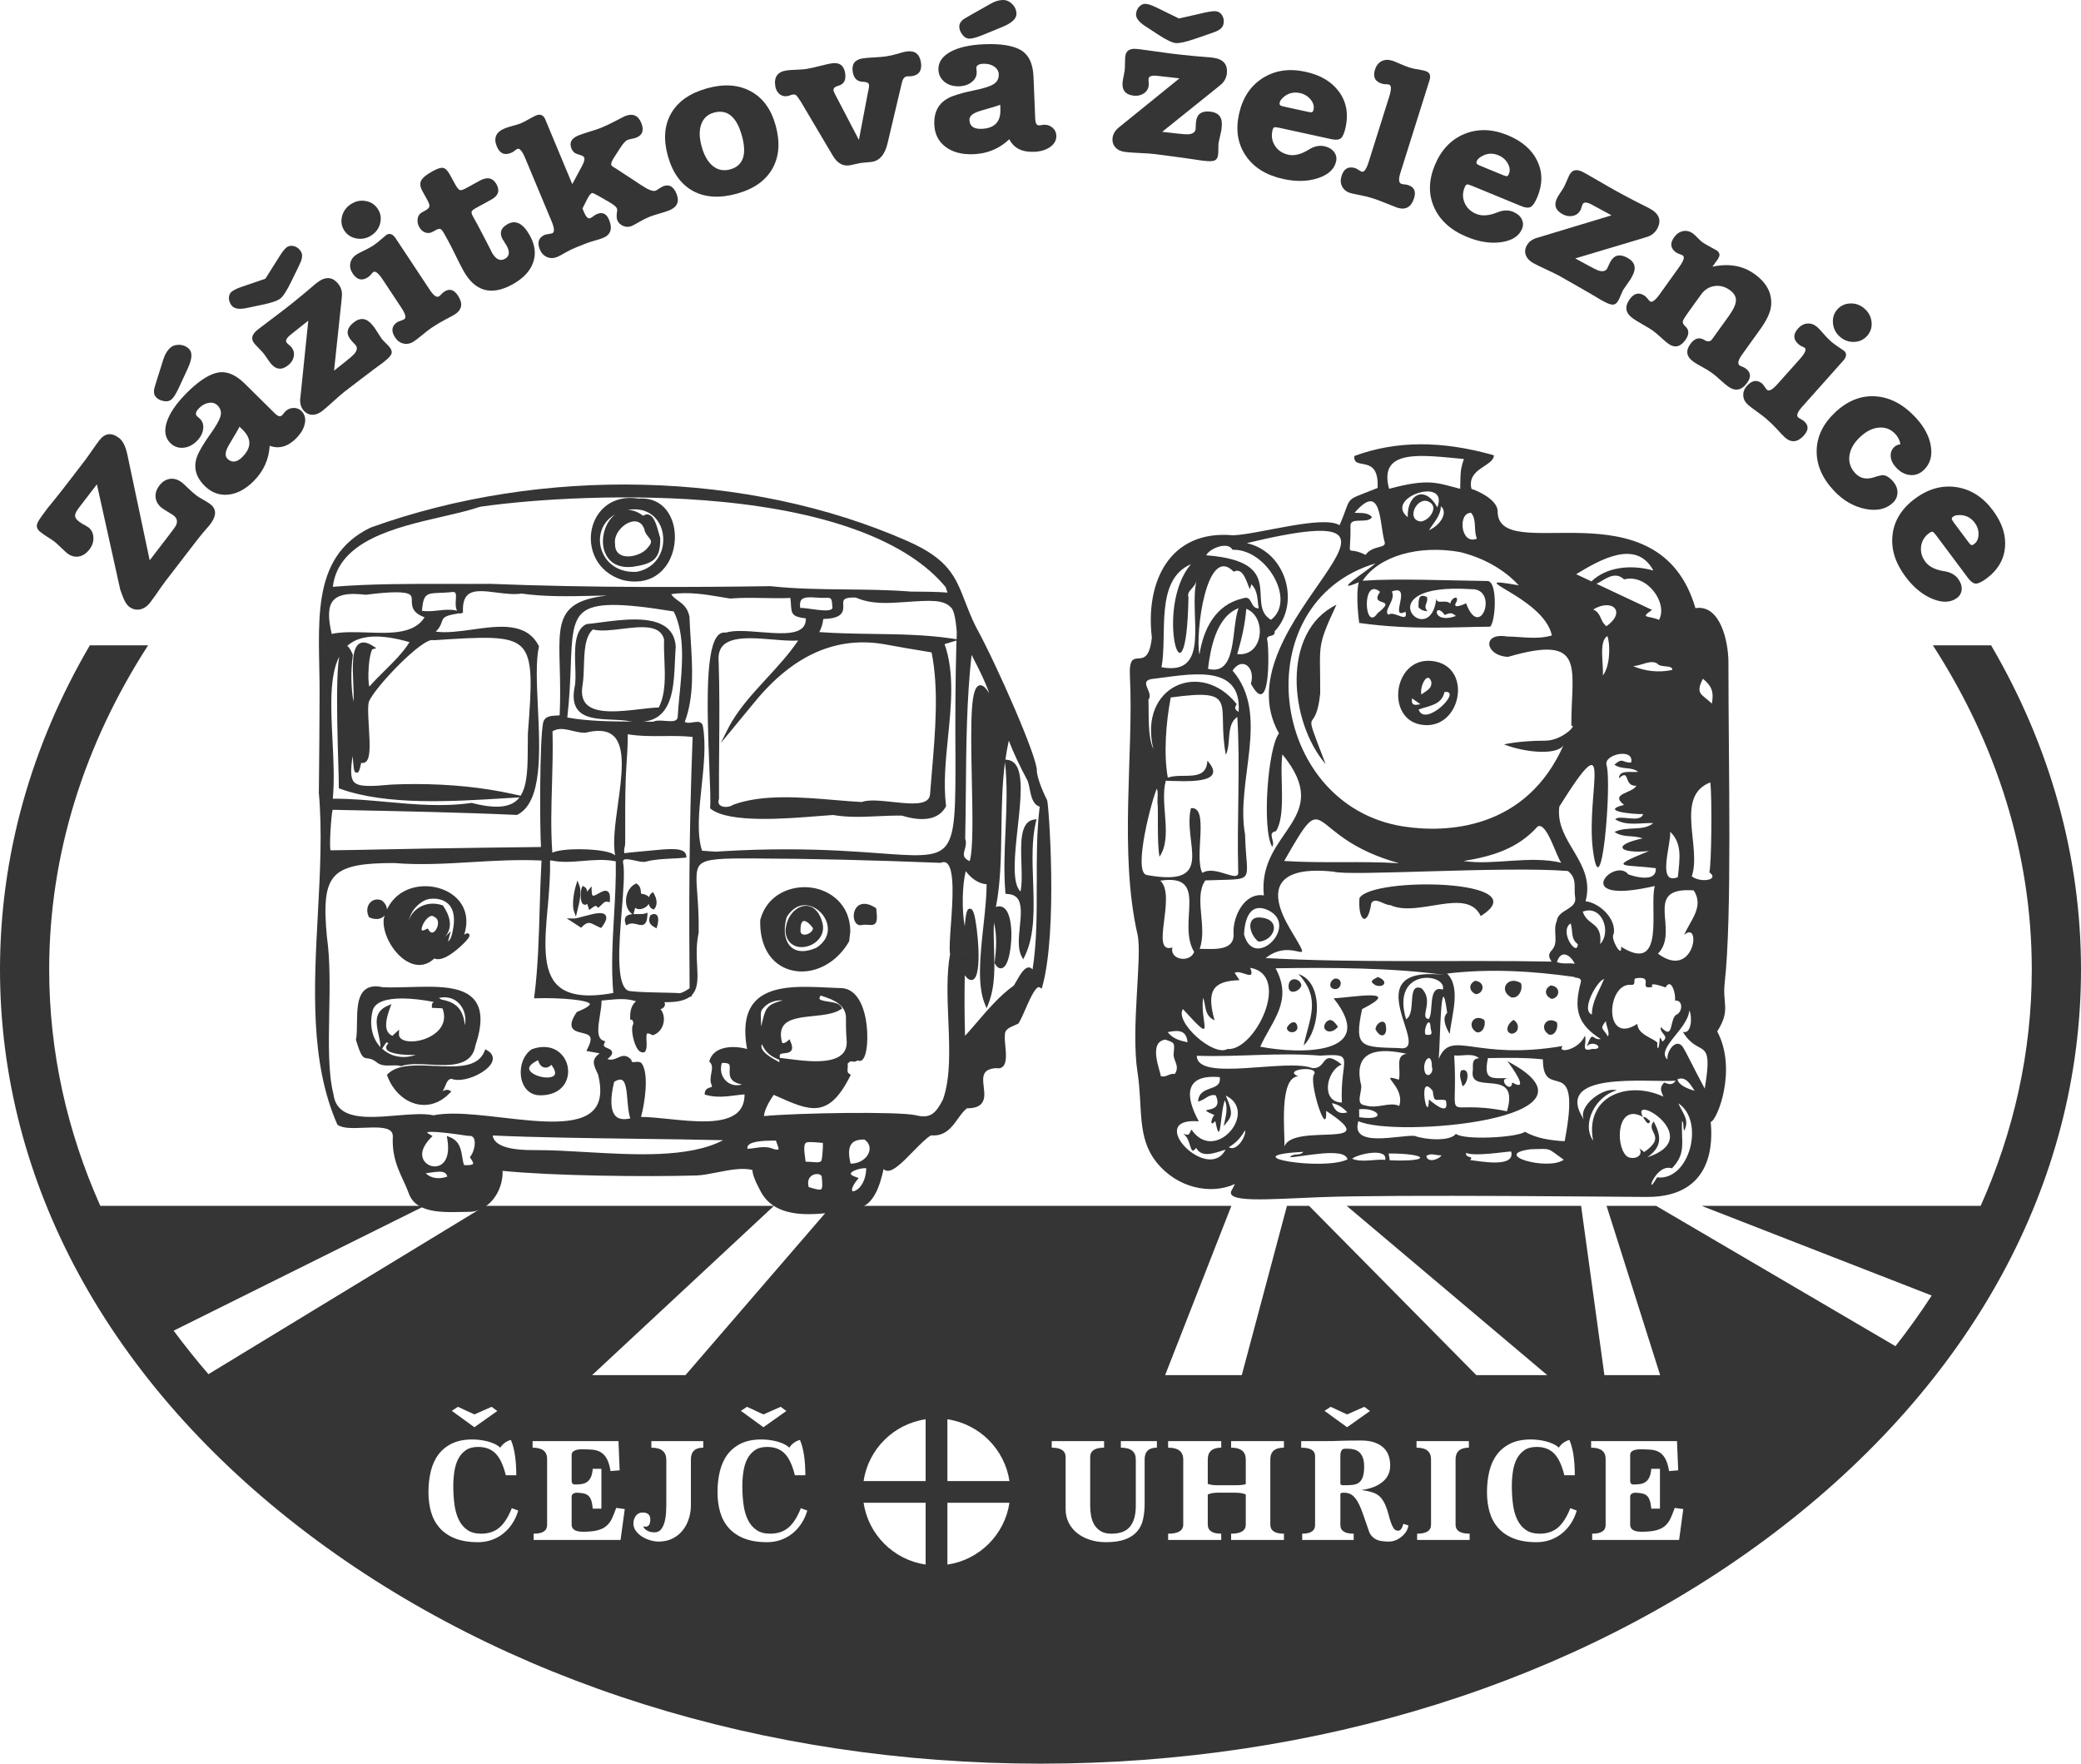 <svg width="118" height="100" viewBox="0 0 118 100" fill="none" xmlns="http://www.w3.org/2000/svg">
<g clip-path="url(#clip0_465_3402)">
<path d="M6.821 33.444L5.495 27.46L4.475 28.789C4.329 28.979 4.257 29.129 4.257 29.237C4.257 29.347 4.324 29.452 4.46 29.556C4.547 29.621 4.617 29.67 4.672 29.702L4.808 29.773C4.923 29.841 4.99 29.881 5.007 29.896C5.188 30.033 5.283 30.224 5.296 30.467C5.309 30.712 5.234 30.938 5.075 31.147C4.899 31.377 4.698 31.513 4.471 31.553C4.244 31.593 4.023 31.532 3.807 31.367C3.765 31.333 3.635 31.215 3.421 31.01C3.258 30.853 3.141 30.75 3.073 30.697C3.012 30.65 2.861 30.551 2.623 30.401C2.545 30.35 2.437 30.274 2.301 30.171C2.134 30.044 2.066 29.902 2.095 29.75C2.119 29.642 2.204 29.488 2.348 29.288L2.67 28.848C2.696 28.814 2.876 28.594 3.209 28.182C3.366 27.99 3.633 27.648 4.011 27.155L4.804 26.122C4.899 25.997 5.037 25.805 5.215 25.547C5.393 25.29 5.531 25.097 5.627 24.973C5.949 24.552 6.322 24.506 6.749 24.831C6.965 24.996 7.122 25.308 7.22 25.767L8.488 31.768L9.606 30.312C9.822 30.031 9.949 29.852 9.987 29.776C10.079 29.554 10.034 29.376 9.856 29.239C9.788 29.186 9.673 29.112 9.512 29.017C9.351 28.92 9.234 28.844 9.16 28.787C8.961 28.624 8.848 28.43 8.823 28.201C8.798 27.973 8.87 27.749 9.041 27.525C9.207 27.31 9.406 27.185 9.635 27.151C9.866 27.119 10.089 27.185 10.306 27.35C10.38 27.407 10.49 27.506 10.634 27.648C10.829 27.838 10.997 27.986 11.133 28.089C11.213 28.151 11.345 28.233 11.525 28.334C11.707 28.436 11.837 28.518 11.917 28.58C12.289 28.863 12.287 29.245 11.915 29.731L11.877 29.78L11.457 30.27C11.366 30.378 11.103 30.712 10.67 31.276L9.877 32.309C9.489 32.804 9.228 33.15 9.094 33.349C8.876 33.672 8.685 33.941 8.518 34.156C8.346 34.38 8.153 34.511 7.934 34.553C7.716 34.596 7.512 34.543 7.319 34.397C7.184 34.293 7.06 34.09 6.95 33.788L6.821 33.44V33.444Z" fill="#353535"/>
<path d="M8.866 22.54C8.755 22.43 8.711 22.283 8.734 22.097C8.747 22.029 8.793 21.866 8.874 21.608L9.264 20.372C9.345 20.114 9.462 19.91 9.612 19.757C9.752 19.616 9.932 19.548 10.155 19.55C10.376 19.555 10.564 19.633 10.719 19.785C10.919 19.981 10.897 20.345 10.656 20.873L10.157 21.951C10.007 22.278 9.873 22.502 9.756 22.619C9.616 22.76 9.417 22.79 9.158 22.707C9.039 22.671 8.942 22.616 8.866 22.54ZM16.802 24.846C16.325 25.328 15.82 25.469 15.292 25.275C15.247 26.046 14.946 26.712 14.386 27.276C13.926 27.739 13.443 27.996 12.94 28.045C12.437 28.096 11.994 27.931 11.612 27.555C11.031 26.982 10.921 26.344 11.281 25.642C11.438 25.342 11.638 25.019 11.886 24.67C12.234 24.189 12.439 23.829 12.503 23.597C12.567 23.362 12.509 23.16 12.333 22.984C12.206 22.859 12.043 22.811 11.843 22.84C11.644 22.87 11.459 22.969 11.29 23.14C11.097 23.335 11.059 23.489 11.175 23.603C11.213 23.641 11.256 23.677 11.3 23.709L11.334 23.741C11.489 23.893 11.551 24.091 11.519 24.332C11.487 24.573 11.368 24.797 11.165 25.002C10.931 25.237 10.673 25.366 10.388 25.387C10.104 25.408 9.862 25.321 9.663 25.125C9.364 24.831 9.296 24.432 9.457 23.929C9.618 23.426 9.99 22.881 10.573 22.293C11.203 21.659 11.763 21.277 12.255 21.146C12.787 21.008 13.324 21.205 13.865 21.739L15.58 23.432C15.756 23.608 15.892 23.648 15.986 23.552C16.032 23.506 16.073 23.46 16.108 23.413C16.121 23.39 16.138 23.367 16.162 23.343C16.295 23.208 16.454 23.138 16.634 23.13C16.817 23.124 16.97 23.183 17.097 23.307C17.279 23.487 17.343 23.722 17.286 24.009C17.228 24.296 17.067 24.575 16.8 24.846M13.761 24.37L13.578 24.191C13.559 24.254 13.373 24.579 13.016 25.169C12.772 25.568 12.732 25.847 12.891 26.006C13.146 26.257 13.43 26.224 13.746 25.907C14.265 25.385 14.27 24.873 13.763 24.37" fill="#353535"/>
<path d="M13.674 16.273L15.048 15.804L15.839 14.549C16.002 14.289 16.136 14.118 16.24 14.035C16.35 13.946 16.48 13.919 16.63 13.946C16.781 13.976 16.91 14.056 17.016 14.189C17.122 14.322 17.156 14.475 17.114 14.648C17.101 14.739 17.037 14.897 16.925 15.126L16.522 15.952C16.27 16.472 16.062 16.795 15.901 16.924C15.739 17.053 15.389 17.173 14.853 17.283L13.994 17.463C13.568 17.553 13.283 17.509 13.137 17.327C13.031 17.194 12.978 17.05 12.98 16.894C12.982 16.738 13.035 16.619 13.139 16.537C13.256 16.444 13.434 16.355 13.676 16.273M17.033 22.54L17.481 18.181L16.49 18.969C16.244 19.166 16.168 19.32 16.259 19.436C16.278 19.459 16.342 19.519 16.448 19.612C16.458 19.624 16.473 19.637 16.494 19.65C16.514 19.673 16.526 19.69 16.53 19.694C16.651 19.846 16.694 20.017 16.658 20.21C16.622 20.402 16.516 20.569 16.342 20.708C15.973 21.002 15.64 20.964 15.343 20.596C15.298 20.541 15.224 20.434 15.114 20.273C15.02 20.129 14.938 20.022 14.868 19.948L14.465 19.525L14.42 19.47C14.216 19.216 14.276 18.961 14.6 18.703L14.707 18.619L15.845 17.756C16.077 17.581 16.329 17.387 16.601 17.169C16.982 16.865 17.402 16.516 17.86 16.121L17.958 16.043C18.437 15.66 18.844 15.679 19.18 16.095C19.345 16.3 19.413 16.539 19.385 16.81L19.353 17.148L18.942 21.017L19.602 20.491C19.854 20.29 20.011 20.155 20.072 20.085C20.251 19.884 20.28 19.711 20.164 19.565C20.193 19.601 20.113 19.517 19.926 19.309L19.881 19.255C19.61 18.916 19.665 18.595 20.047 18.289C20.435 17.98 20.791 18.027 21.118 18.433L21.241 18.587C21.494 18.98 21.627 19.187 21.642 19.206C21.691 19.267 21.767 19.348 21.869 19.449C21.973 19.55 22.047 19.631 22.096 19.692C22.202 19.825 22.238 19.948 22.198 20.058C22.159 20.167 22.032 20.309 21.818 20.478L21.691 20.579L21.209 20.932L20.486 21.48C20.005 21.845 19.682 22.09 19.521 22.219C19.379 22.333 19.171 22.513 18.902 22.758C18.63 23.003 18.424 23.183 18.282 23.295C18.087 23.449 17.892 23.523 17.697 23.517C17.5 23.51 17.334 23.422 17.199 23.253C17.052 23.071 16.995 22.834 17.027 22.543" fill="#353535"/>
<path d="M21.061 13.346C20.804 13.515 20.526 13.572 20.223 13.522C19.92 13.469 19.691 13.325 19.532 13.084C19.368 12.839 19.322 12.571 19.392 12.277C19.462 11.986 19.627 11.753 19.89 11.58C20.153 11.406 20.433 11.345 20.73 11.396C21.027 11.447 21.256 11.595 21.419 11.842C21.582 12.087 21.629 12.357 21.559 12.649C21.489 12.941 21.324 13.173 21.061 13.346ZM21.896 13.327C22.089 13.2 22.27 13.262 22.437 13.515L24.372 16.436C24.59 16.765 24.764 16.888 24.895 16.801C24.923 16.782 24.968 16.742 25.029 16.679C25.09 16.615 25.146 16.567 25.195 16.535C25.485 16.345 25.742 16.417 25.964 16.753C26.259 17.198 26.204 17.556 25.795 17.824C25.725 17.868 25.521 17.98 25.182 18.158C24.976 18.266 24.747 18.401 24.499 18.566C24.374 18.648 24.2 18.781 23.975 18.967C23.75 19.153 23.578 19.284 23.462 19.36C23.275 19.483 23.082 19.523 22.887 19.481C22.69 19.438 22.531 19.324 22.405 19.136C22.162 18.768 22.206 18.475 22.537 18.255L22.845 18.137C22.876 18.126 22.902 18.111 22.923 18.099C23.048 18.016 22.991 17.794 22.749 17.433L21.708 15.861C21.464 15.491 21.284 15.347 21.165 15.424C21.143 15.438 21.093 15.493 21.01 15.595C20.948 15.654 20.898 15.696 20.857 15.723C20.524 15.941 20.24 15.869 20 15.508C19.871 15.314 19.826 15.119 19.865 14.921C19.903 14.724 20.019 14.561 20.212 14.434C20.289 14.384 20.405 14.32 20.564 14.246C20.828 14.12 21.033 14.008 21.177 13.913C21.294 13.836 21.438 13.722 21.608 13.575C21.778 13.427 21.873 13.344 21.894 13.332" fill="#353535"/>
<path d="M26.819 12.271L27.05 12.689L27.387 13.327L27.744 14.02C27.86 14.249 27.907 14.342 27.884 14.301C28.104 14.703 28.355 14.825 28.63 14.675C28.891 14.532 28.923 14.28 28.724 13.921C28.694 13.866 28.669 13.828 28.645 13.805C28.626 13.771 28.603 13.727 28.573 13.672C28.539 13.629 28.518 13.596 28.505 13.577C28.302 13.211 28.397 12.919 28.789 12.704C29.247 12.453 29.665 12.67 30.045 13.355C30.342 13.892 30.404 14.403 30.227 14.893C30.053 15.383 29.661 15.793 29.052 16.129C27.854 16.786 26.929 16.524 26.276 15.345C26.17 15.155 26.022 14.866 25.831 14.475C25.64 14.084 25.491 13.794 25.385 13.604L25.205 13.279C25.112 13.11 25.035 13.01 24.978 12.985C24.921 12.96 24.83 12.981 24.707 13.048L24.533 13.143C24.395 13.22 24.255 13.232 24.113 13.181C23.971 13.131 23.858 13.027 23.771 12.871C23.684 12.714 23.657 12.556 23.684 12.393C23.712 12.231 23.788 12.117 23.913 12.049L24.119 11.935C24.293 11.84 24.369 11.736 24.346 11.624C24.338 11.559 24.297 11.461 24.227 11.332L23.952 10.834C23.82 10.597 23.797 10.396 23.884 10.234C23.969 10.073 24.189 9.893 24.545 9.699C24.8 9.56 24.991 9.498 25.118 9.517C25.245 9.536 25.375 9.659 25.502 9.891L25.805 10.441C25.913 10.637 26.003 10.749 26.068 10.775C26.134 10.8 26.251 10.768 26.418 10.675L27.203 10.244C27.631 10.01 27.947 10.077 28.155 10.451C28.355 10.811 28.257 11.098 27.865 11.313L26.972 11.804C26.819 11.888 26.743 11.96 26.738 12.024C26.736 12.087 26.762 12.169 26.819 12.271Z" fill="#353535"/>
<path d="M30.927 6.791L32.45 10.441L32.806 9.777C32.838 9.722 32.895 9.615 32.98 9.454C33.118 9.205 33.167 9.031 33.129 8.938C33.105 8.881 33.046 8.839 32.955 8.809L32.705 8.725C32.569 8.681 32.469 8.579 32.404 8.423C32.266 8.093 32.397 7.846 32.794 7.681C32.932 7.624 33.148 7.552 33.443 7.461C33.738 7.373 33.958 7.299 34.105 7.237C34.327 7.146 34.596 7.018 34.913 6.853C35.231 6.688 35.396 6.601 35.411 6.595C35.863 6.407 36.179 6.529 36.357 6.958C36.531 7.373 36.44 7.654 36.09 7.799C36.022 7.827 35.933 7.852 35.825 7.871C35.716 7.89 35.636 7.911 35.581 7.935C35.472 7.979 35.339 8.127 35.173 8.381L34.83 8.913C34.688 9.131 34.633 9.281 34.666 9.359C34.681 9.395 34.713 9.427 34.762 9.458L34.923 9.555L36.37 10.504C36.766 10.768 37.038 10.87 37.184 10.809C37.231 10.79 37.286 10.754 37.354 10.701L37.581 10.57C37.924 10.426 38.183 10.559 38.353 10.967C38.541 11.417 38.41 11.736 37.958 11.924C37.835 11.975 37.646 12.036 37.39 12.11C37.133 12.184 36.942 12.245 36.821 12.296C36.616 12.383 36.418 12.48 36.232 12.592C36.045 12.704 35.905 12.778 35.814 12.816C35.661 12.879 35.502 12.877 35.341 12.812C35.178 12.744 35.065 12.632 34.999 12.476C34.964 12.389 34.957 12.245 34.98 12.043C35.004 11.95 35.002 11.869 34.976 11.806C34.94 11.719 34.792 11.601 34.531 11.449L33.945 11.113C33.723 10.988 33.596 10.931 33.566 10.944C33.489 10.975 33.398 11.092 33.294 11.294L33.029 11.821L33.118 12.036C33.233 12.309 33.349 12.419 33.472 12.368C33.519 12.349 33.578 12.311 33.655 12.254C33.729 12.197 33.795 12.159 33.848 12.136C34.162 12.007 34.391 12.112 34.533 12.457C34.745 12.964 34.633 13.308 34.198 13.49C34.092 13.534 33.92 13.587 33.687 13.653C33.453 13.716 33.123 13.836 32.694 14.014C32.456 14.113 32.261 14.206 32.111 14.293C31.865 14.437 31.697 14.527 31.606 14.566C31.4 14.65 31.203 14.654 31.018 14.576C30.834 14.498 30.698 14.354 30.611 14.147C30.442 13.739 30.543 13.458 30.919 13.302C30.91 13.304 31.016 13.287 31.233 13.247C31.267 13.241 31.294 13.234 31.318 13.224C31.455 13.167 31.441 12.938 31.273 12.537L29.78 8.964C29.612 8.564 29.464 8.389 29.334 8.444C29.282 8.467 29.218 8.509 29.146 8.573C29.105 8.607 29.048 8.638 28.972 8.67C28.605 8.822 28.34 8.702 28.174 8.309C27.975 7.829 28.119 7.489 28.609 7.286C28.732 7.235 28.847 7.197 28.951 7.17C29.209 7.104 29.409 7.043 29.547 6.986C29.653 6.942 29.816 6.857 30.034 6.734C30.202 6.639 30.323 6.576 30.399 6.544C30.643 6.443 30.823 6.527 30.936 6.8" fill="#353535"/>
<path d="M41.816 10.973C40.828 11.25 39.99 11.204 39.303 10.832C38.618 10.46 38.141 9.801 37.873 8.854C37.608 7.914 37.67 7.106 38.056 6.43C38.442 5.754 39.118 5.281 40.084 5.01C41.034 4.744 41.854 4.797 42.548 5.164C43.242 5.534 43.717 6.172 43.973 7.083C44.243 8.038 44.188 8.858 43.808 9.543C43.428 10.227 42.764 10.705 41.814 10.971M40.472 6.388C40.12 6.487 39.884 6.707 39.761 7.051C39.638 7.396 39.649 7.818 39.789 8.317C39.931 8.824 40.145 9.192 40.429 9.418C40.713 9.644 41.038 9.705 41.405 9.604C42.147 9.397 42.366 8.755 42.064 7.681C41.763 6.608 41.231 6.177 40.474 6.388" fill="#353535"/>
<path d="M47.454 5.541L48.703 7.933L49.21 5.264C49.225 5.198 49.244 5.109 49.267 4.995C49.278 4.907 49.28 4.845 49.276 4.805C49.259 4.697 49.14 4.642 48.921 4.638C48.601 4.626 48.41 4.438 48.353 4.07C48.283 3.635 48.47 3.381 48.913 3.311C49.059 3.288 49.282 3.269 49.577 3.254C49.871 3.239 50.094 3.22 50.241 3.197C50.47 3.161 50.692 3.11 50.909 3.045C51.125 2.979 51.282 2.939 51.38 2.922C51.863 2.846 52.141 3.049 52.219 3.531C52.291 3.99 52.12 4.252 51.702 4.319C51.685 4.321 51.664 4.321 51.638 4.319C51.606 4.323 51.585 4.328 51.577 4.33C51.517 4.323 51.462 4.323 51.413 4.332C51.273 4.353 51.178 4.49 51.127 4.742C51.108 4.831 51.057 5.044 50.977 5.378L50.33 8.116C50.175 8.784 49.859 9.139 49.38 9.184L48.796 9.241L48.224 9.365C48.224 9.365 48.198 9.369 48.175 9.374C47.789 9.435 47.471 9.249 47.218 8.818L45.428 5.794C45.292 5.581 45.201 5.452 45.152 5.407C45.104 5.365 45.038 5.348 44.957 5.361C44.949 5.361 44.93 5.365 44.896 5.371C44.873 5.382 44.853 5.391 44.836 5.393C44.773 5.418 44.705 5.437 44.631 5.45C44.467 5.475 44.321 5.435 44.196 5.329C44.071 5.224 43.992 5.076 43.961 4.883C43.88 4.37 44.088 4.074 44.588 3.996C44.711 3.977 44.9 3.962 45.155 3.954C45.409 3.945 45.598 3.93 45.721 3.911C45.893 3.884 46.185 3.818 46.595 3.715C46.845 3.651 47.032 3.611 47.155 3.592C47.596 3.523 47.852 3.706 47.922 4.142C47.986 4.539 47.857 4.78 47.534 4.862C47.333 4.917 47.244 5.01 47.263 5.141C47.269 5.179 47.333 5.314 47.454 5.547" fill="#353535"/>
<path d="M58.629 8.607C57.95 8.634 57.484 8.397 57.231 7.895C56.671 8.429 55.995 8.712 55.199 8.744C54.546 8.769 54.016 8.63 53.615 8.326C53.212 8.019 53 7.601 52.979 7.066C52.945 6.253 53.301 5.712 54.046 5.441C54.364 5.327 54.733 5.228 55.153 5.141C55.736 5.025 56.133 4.902 56.338 4.773C56.544 4.645 56.642 4.457 56.633 4.209C56.625 4.032 56.54 3.886 56.372 3.772C56.205 3.658 56.003 3.607 55.761 3.615C55.488 3.626 55.354 3.713 55.361 3.875C55.363 3.93 55.369 3.983 55.38 4.038V4.085C55.39 4.302 55.299 4.488 55.112 4.642C54.926 4.797 54.684 4.881 54.396 4.892C54.065 4.904 53.787 4.824 53.564 4.647C53.342 4.469 53.225 4.241 53.212 3.962C53.195 3.544 53.418 3.206 53.88 2.946C54.343 2.688 54.987 2.54 55.817 2.508C56.712 2.472 57.384 2.574 57.831 2.81C58.315 3.07 58.572 3.58 58.603 4.338L58.701 6.743C58.712 6.99 58.782 7.113 58.915 7.106C58.981 7.104 59.045 7.098 59.102 7.087C59.127 7.079 59.155 7.073 59.189 7.073C59.38 7.064 59.543 7.121 59.681 7.239C59.819 7.358 59.891 7.506 59.897 7.685C59.908 7.941 59.793 8.154 59.556 8.328C59.318 8.501 59.009 8.594 58.627 8.609M54.396 1.53C54.389 1.376 54.459 1.236 54.603 1.114C54.661 1.073 54.805 0.985 55.04 0.852L56.171 0.213C56.406 0.08 56.631 0.008 56.845 -8.21665e-06C57.045 -0.008 57.223 0.063 57.384 0.218C57.543 0.37 57.628 0.556 57.636 0.771C57.647 1.05 57.384 1.302 56.845 1.524L55.745 1.976C55.409 2.113 55.159 2.185 54.994 2.191C54.794 2.2 54.629 2.086 54.495 1.851C54.434 1.745 54.4 1.638 54.396 1.53ZM56.727 6.193L56.716 5.938C56.659 5.972 56.298 6.081 55.634 6.272C55.182 6.398 54.962 6.574 54.97 6.798C54.985 7.155 55.216 7.324 55.662 7.305C56.4 7.275 56.754 6.903 56.724 6.191" fill="#353535"/>
<path d="M63.467 7.206L66.881 4.442L65.621 4.3C65.308 4.264 65.144 4.321 65.127 4.467C65.123 4.499 65.127 4.583 65.136 4.725C65.136 4.74 65.136 4.761 65.142 4.784C65.138 4.816 65.136 4.835 65.136 4.841C65.115 5.033 65.021 5.186 64.86 5.295C64.697 5.405 64.506 5.448 64.283 5.424C63.815 5.371 63.605 5.112 63.657 4.64C63.666 4.571 63.687 4.442 63.727 4.249C63.764 4.082 63.783 3.947 63.785 3.846L63.8 3.263L63.808 3.193C63.844 2.87 64.069 2.73 64.48 2.777L64.616 2.791L66.033 2.986C66.321 3.026 66.637 3.066 66.983 3.104C67.469 3.159 68.014 3.208 68.618 3.252L68.741 3.267C69.35 3.334 69.626 3.635 69.566 4.167C69.537 4.429 69.416 4.645 69.206 4.816L68.943 5.031L65.901 7.474L66.741 7.569C67.064 7.605 67.269 7.62 67.363 7.616C67.632 7.599 67.776 7.497 67.798 7.313C67.793 7.36 67.798 7.244 67.812 6.965L67.821 6.895C67.87 6.464 68.137 6.276 68.623 6.329C69.117 6.384 69.335 6.669 69.276 7.185L69.255 7.381C69.153 7.837 69.1 8.076 69.098 8.099C69.089 8.176 69.085 8.288 69.085 8.431C69.085 8.575 69.081 8.687 69.072 8.763C69.053 8.932 68.99 9.042 68.886 9.093C68.78 9.143 68.591 9.154 68.319 9.122L68.158 9.105L67.569 9.017L66.669 8.892C66.069 8.809 65.666 8.757 65.46 8.733C65.278 8.712 65.006 8.693 64.642 8.676C64.277 8.659 64.003 8.64 63.823 8.619C63.575 8.592 63.386 8.505 63.252 8.362C63.119 8.218 63.064 8.038 63.087 7.823C63.112 7.592 63.24 7.383 63.471 7.199M65.547 0.41L66.852 1.048L68.302 0.718C68.601 0.651 68.818 0.623 68.949 0.638C69.089 0.653 69.202 0.725 69.289 0.852C69.373 0.978 69.407 1.126 69.388 1.295C69.369 1.464 69.284 1.595 69.132 1.688C69.059 1.743 68.9 1.811 68.659 1.893L67.787 2.193C67.24 2.381 66.864 2.464 66.659 2.441C66.453 2.417 66.12 2.255 65.662 1.955L64.928 1.475C64.563 1.238 64.394 1.006 64.419 0.776C64.438 0.606 64.504 0.467 64.616 0.359C64.729 0.251 64.85 0.205 64.983 0.22C65.132 0.237 65.32 0.3 65.549 0.412" fill="#353535"/>
<path d="M76.298 7.233C76.228 7.55 76.139 7.753 76.031 7.842C75.923 7.928 75.743 7.945 75.492 7.89L72.529 7.244C72.383 7.212 72.29 7.206 72.247 7.223C72.205 7.242 72.173 7.303 72.15 7.409C72.08 7.728 72.131 8.015 72.302 8.275C72.474 8.535 72.727 8.7 73.058 8.774C73.397 8.848 73.783 8.75 74.218 8.48C74.513 8.292 74.807 8.228 75.098 8.292C75.34 8.345 75.522 8.452 75.645 8.613C75.766 8.774 75.806 8.953 75.762 9.15C75.664 9.589 75.325 9.904 74.744 10.098C74.162 10.293 73.503 10.31 72.767 10.149C71.804 9.938 71.094 9.498 70.64 8.829C70.184 8.159 70.056 7.368 70.258 6.46C70.459 5.545 70.907 4.866 71.603 4.427C72.298 3.987 73.106 3.869 74.029 4.07C74.888 4.258 75.522 4.638 75.936 5.213C76.349 5.788 76.47 6.46 76.298 7.231M72.561 5.822C72.551 5.868 72.555 5.908 72.572 5.944C72.589 5.98 72.671 6.014 72.816 6.046L74.175 6.343C74.296 6.369 74.375 6.373 74.409 6.352C74.442 6.331 74.468 6.286 74.483 6.219C74.525 6.022 74.47 5.83 74.317 5.642C74.162 5.454 73.961 5.331 73.711 5.276C73.386 5.207 73.098 5.266 72.843 5.456C72.68 5.579 72.587 5.701 72.559 5.822" fill="#353535"/>
<path d="M80.854 4.038C81.075 4.108 81.143 4.279 81.058 4.552L79.408 9.798C79.291 10.168 79.312 10.377 79.471 10.426C79.535 10.445 79.592 10.456 79.645 10.456C79.696 10.456 79.764 10.468 79.843 10.494C80.19 10.601 80.303 10.849 80.184 11.233C80.023 11.742 79.707 11.924 79.232 11.776C79.223 11.774 78.93 11.658 78.352 11.428C78.173 11.356 77.982 11.288 77.777 11.225C77.603 11.17 77.414 11.123 77.208 11.083C76.865 11.016 76.648 10.969 76.561 10.942C76.347 10.874 76.195 10.751 76.103 10.574C76.012 10.394 76.001 10.196 76.072 9.974C76.201 9.56 76.46 9.414 76.848 9.534C76.894 9.549 76.956 9.583 77.032 9.634C77.106 9.686 77.168 9.718 77.215 9.733C77.348 9.775 77.482 9.589 77.611 9.175L78.773 5.481C78.903 5.067 78.901 4.839 78.767 4.797C78.712 4.78 78.636 4.771 78.54 4.776C78.487 4.776 78.421 4.763 78.343 4.738C77.963 4.619 77.838 4.357 77.966 3.949C78.038 3.721 78.163 3.561 78.339 3.47C78.515 3.379 78.718 3.368 78.947 3.44C79.011 3.459 79.143 3.512 79.34 3.599C79.599 3.713 79.796 3.789 79.932 3.831C80.114 3.888 80.275 3.922 80.419 3.935C80.608 3.968 80.754 4.002 80.856 4.034" fill="#353535"/>
<path d="M87.168 11.18C87.043 11.48 86.92 11.664 86.797 11.732C86.674 11.8 86.496 11.785 86.258 11.685L83.454 10.53C83.317 10.473 83.225 10.449 83.181 10.46C83.136 10.47 83.092 10.525 83.051 10.627C82.926 10.927 82.926 11.22 83.051 11.506C83.177 11.791 83.393 11.998 83.709 12.129C84.031 12.262 84.428 12.233 84.903 12.043C85.228 11.907 85.529 11.897 85.804 12.011C86.033 12.106 86.195 12.243 86.286 12.423C86.377 12.602 86.383 12.786 86.307 12.972C86.135 13.386 85.745 13.64 85.138 13.729C84.532 13.818 83.881 13.72 83.183 13.433C82.271 13.057 81.652 12.499 81.321 11.759C80.99 11.02 81.005 10.221 81.361 9.361C81.722 8.495 82.281 7.905 83.043 7.594C83.804 7.284 84.621 7.307 85.495 7.668C86.307 8.002 86.865 8.488 87.17 9.126C87.476 9.765 87.476 10.447 87.172 11.178M83.737 9.139C83.719 9.181 83.715 9.224 83.726 9.262C83.737 9.3 83.811 9.346 83.949 9.403L85.236 9.934C85.35 9.98 85.427 9.997 85.463 9.984C85.501 9.97 85.533 9.932 85.558 9.866C85.635 9.68 85.616 9.481 85.497 9.268C85.378 9.055 85.2 8.9 84.962 8.803C84.657 8.676 84.36 8.685 84.078 8.829C83.895 8.921 83.781 9.025 83.734 9.139" fill="#353535"/>
<path d="M87.17 13.482L91.38 12.209L90.267 11.605C89.991 11.455 89.817 11.444 89.745 11.573C89.73 11.601 89.7 11.681 89.656 11.816C89.647 11.829 89.643 11.848 89.639 11.873C89.624 11.901 89.615 11.918 89.611 11.924C89.518 12.093 89.376 12.199 89.183 12.241C88.99 12.281 88.797 12.25 88.6 12.142C88.184 11.916 88.091 11.597 88.317 11.18C88.351 11.119 88.421 11.007 88.53 10.847C88.625 10.705 88.695 10.587 88.735 10.496L88.971 9.961L89.005 9.9C89.162 9.615 89.42 9.57 89.785 9.769L89.906 9.834L91.145 10.546C91.395 10.692 91.673 10.847 91.98 11.013C92.409 11.246 92.894 11.497 93.437 11.766L93.548 11.825C94.086 12.117 94.226 12.499 93.97 12.968C93.843 13.198 93.65 13.355 93.389 13.433L93.064 13.534L89.323 14.652L90.065 15.056C90.349 15.21 90.534 15.303 90.621 15.333C90.875 15.419 91.047 15.379 91.138 15.216C91.117 15.257 91.164 15.151 91.285 14.897L91.319 14.836C91.526 14.456 91.847 14.382 92.275 14.614C92.712 14.851 92.805 15.197 92.555 15.654L92.46 15.827C92.192 16.212 92.052 16.415 92.042 16.433C92.004 16.501 91.959 16.603 91.904 16.736C91.849 16.869 91.804 16.97 91.766 17.038C91.683 17.188 91.584 17.266 91.467 17.272C91.35 17.279 91.172 17.218 90.93 17.087L90.788 17.01L90.275 16.704L89.49 16.25C88.966 15.947 88.614 15.747 88.432 15.648C88.271 15.561 88.027 15.44 87.694 15.286C87.363 15.132 87.117 15.011 86.956 14.925C86.737 14.806 86.593 14.654 86.523 14.473C86.453 14.289 86.472 14.103 86.576 13.913C86.689 13.708 86.886 13.564 87.168 13.479" fill="#353535"/>
<path d="M97.427 14.667L97.1 15.121C98.027 14.925 98.816 15.058 99.471 15.525C100.171 16.024 100.492 16.624 100.428 17.321C100.403 17.682 100.195 18.137 99.806 18.678L98.788 20.096C98.557 20.417 98.511 20.626 98.644 20.721C98.678 20.744 98.736 20.772 98.816 20.801C98.859 20.812 98.914 20.841 98.981 20.89C99.278 21.101 99.308 21.372 99.073 21.699C98.761 22.135 98.403 22.206 97.997 21.919C97.889 21.843 97.737 21.714 97.539 21.535C97.342 21.355 97.189 21.228 97.081 21.15C96.914 21.029 96.725 20.915 96.519 20.805C96.313 20.696 96.148 20.598 96.027 20.512C95.628 20.229 95.569 19.895 95.845 19.51C96.084 19.176 96.349 19.098 96.64 19.276C96.831 19.392 96.979 19.379 97.083 19.233L98.034 17.911C98.296 17.545 98.43 17.251 98.434 17.032C98.441 16.812 98.32 16.615 98.078 16.442C97.802 16.245 97.51 16.172 97.206 16.22C96.901 16.269 96.651 16.429 96.456 16.7L95.749 17.682C95.546 17.965 95.435 18.147 95.421 18.225C95.403 18.306 95.454 18.399 95.569 18.509C95.79 18.713 95.787 18.969 95.567 19.278C95.283 19.675 94.96 19.745 94.604 19.491C94.502 19.419 94.385 19.32 94.25 19.195C94.023 18.986 93.849 18.838 93.728 18.752C93.607 18.665 93.416 18.549 93.16 18.403C92.903 18.257 92.712 18.141 92.591 18.054C92.167 17.752 92.106 17.389 92.409 16.966C92.661 16.613 92.95 16.552 93.274 16.782C93.327 16.82 93.38 16.875 93.433 16.945C93.486 17.015 93.529 17.061 93.56 17.087C93.675 17.169 93.859 17.034 94.112 16.681L95.21 15.149C95.469 14.79 95.539 14.57 95.425 14.487C95.397 14.468 95.338 14.443 95.244 14.409C95.151 14.375 95.083 14.346 95.043 14.316C94.718 14.086 94.682 13.796 94.93 13.45C95.066 13.262 95.232 13.146 95.429 13.105C95.626 13.065 95.815 13.11 95.997 13.239C96.05 13.277 96.154 13.374 96.307 13.53C96.394 13.621 96.475 13.693 96.549 13.746C96.629 13.803 96.778 13.889 96.99 14.004C97.204 14.118 97.321 14.181 97.34 14.196C97.522 14.325 97.55 14.479 97.423 14.654" fill="#353535"/>
<path d="M104.558 19.884C104.732 20.038 104.717 20.227 104.515 20.453L102.184 23.069C101.921 23.364 101.847 23.563 101.966 23.669C101.991 23.69 102.042 23.724 102.121 23.766C102.199 23.808 102.259 23.851 102.303 23.889C102.564 24.119 102.56 24.385 102.29 24.685C101.934 25.084 101.573 25.123 101.207 24.799C101.145 24.744 100.984 24.577 100.725 24.294C100.568 24.123 100.377 23.939 100.152 23.743C100.04 23.643 99.866 23.51 99.629 23.341C99.391 23.172 99.219 23.041 99.115 22.948C98.948 22.8 98.859 22.627 98.85 22.426C98.84 22.226 98.91 22.042 99.06 21.875C99.355 21.545 99.65 21.511 99.947 21.773L100.142 22.04C100.161 22.067 100.18 22.09 100.199 22.105C100.311 22.204 100.511 22.09 100.799 21.767L102.055 20.36C102.35 20.03 102.443 19.817 102.339 19.724C102.32 19.707 102.252 19.673 102.133 19.62C102.061 19.578 102.006 19.54 101.97 19.506C101.673 19.244 101.669 18.948 101.957 18.625C102.112 18.451 102.29 18.356 102.492 18.344C102.693 18.329 102.88 18.399 103.054 18.553C103.122 18.614 103.213 18.709 103.327 18.842C103.518 19.064 103.68 19.231 103.809 19.348C103.915 19.441 104.061 19.55 104.248 19.675C104.437 19.8 104.538 19.872 104.558 19.886M104.322 19.085C104.093 18.883 103.964 18.629 103.936 18.325C103.909 18.02 103.989 17.761 104.18 17.547C104.375 17.327 104.625 17.213 104.927 17.205C105.228 17.196 105.495 17.296 105.73 17.505C105.966 17.712 106.097 17.968 106.125 18.266C106.153 18.564 106.068 18.823 105.873 19.043C105.677 19.263 105.427 19.377 105.126 19.386C104.825 19.394 104.558 19.295 104.322 19.085Z" fill="#353535"/>
<path d="M107.423 25.336C107.508 25.256 107.622 25.207 107.762 25.188C107.722 24.964 107.624 24.768 107.465 24.601C107.215 24.334 106.91 24.216 106.547 24.244C106.184 24.271 105.83 24.446 105.482 24.77C105.126 25.104 104.92 25.459 104.869 25.835C104.819 26.211 104.929 26.543 105.2 26.832C105.478 27.128 105.832 27.204 106.263 27.062C106.53 26.971 106.717 26.933 106.825 26.946C106.971 26.967 107.13 27.067 107.3 27.248C107.493 27.453 107.591 27.673 107.593 27.908C107.595 28.142 107.506 28.345 107.325 28.514C106.939 28.873 106.418 28.987 105.76 28.854C105.103 28.721 104.513 28.377 103.991 27.823C103.323 27.111 102.997 26.355 103.011 25.547C103.026 24.742 103.381 24.015 104.072 23.369C104.77 22.718 105.527 22.418 106.343 22.471C107.16 22.523 107.913 22.916 108.604 23.652C109.103 24.182 109.398 24.732 109.487 25.298C109.578 25.864 109.44 26.317 109.077 26.657C108.85 26.868 108.594 26.961 108.307 26.933C108.021 26.906 107.762 26.771 107.529 26.523C107.336 26.319 107.23 26.107 107.211 25.887C107.192 25.668 107.26 25.484 107.419 25.336" fill="#353535"/>
<path d="M112.636 32.804C112.373 32.998 112.174 33.093 112.034 33.089C111.894 33.085 111.748 32.979 111.595 32.774L109.784 30.35C109.695 30.23 109.629 30.164 109.584 30.152C109.54 30.137 109.474 30.164 109.387 30.228C109.124 30.422 108.973 30.674 108.933 30.982C108.893 31.291 108.973 31.58 109.175 31.853C109.383 32.132 109.739 32.309 110.244 32.387C110.592 32.438 110.855 32.582 111.033 32.821C111.181 33.019 111.247 33.22 111.234 33.421C111.219 33.621 111.13 33.782 110.969 33.903C110.607 34.171 110.144 34.188 109.576 33.955C109.009 33.721 108.5 33.304 108.051 32.7C107.461 31.912 107.217 31.115 107.315 30.312C107.412 29.509 107.837 28.829 108.585 28.275C109.34 27.715 110.125 27.498 110.937 27.62C111.75 27.743 112.439 28.182 113.003 28.937C113.527 29.638 113.756 30.342 113.69 31.043C113.625 31.747 113.273 32.332 112.636 32.806M110.744 29.296C110.706 29.323 110.683 29.357 110.672 29.395C110.662 29.433 110.702 29.512 110.791 29.632L111.622 30.745C111.697 30.845 111.754 30.898 111.792 30.906C111.83 30.912 111.879 30.895 111.934 30.853C112.098 30.733 112.182 30.551 112.189 30.308C112.197 30.065 112.123 29.841 111.97 29.636C111.773 29.372 111.514 29.228 111.198 29.205C110.995 29.192 110.842 29.222 110.742 29.296" fill="#353535"/>
<path d="M77.352 83.15C77.352 82.952 77.329 82.789 77.28 82.658C77.231 82.527 77.168 82.423 77.085 82.347C77.002 82.271 76.905 82.218 76.792 82.187C76.68 82.155 76.557 82.14 76.428 82.14H76.258C76.088 82.14 76.003 82.28 76.003 82.556V84.126C76.02 84.183 76.065 84.211 76.139 84.211H76.351C76.504 84.211 76.642 84.2 76.763 84.181C76.884 84.162 76.99 84.116 77.077 84.046C77.164 83.974 77.231 83.869 77.28 83.727C77.329 83.585 77.352 83.393 77.352 83.15Z" fill="#353535"/>
<path d="M112.903 36.59H109.601C113.192 42.152 115.209 48.39 115.209 54.974C115.209 59.655 114.189 64.16 112.31 68.371H96.487L109.535 73.455C108.899 74.434 108.212 75.391 107.48 76.327L93.908 68.371H91.098L94.137 77.969H90.975L89.654 68.371H76.362L87.737 77.969H83.713L74.23 68.371H72.975L70.413 77.969H66.067L69.823 68.371H47.148L38.868 77.969H33.574L43.886 68.371H27.511L11.82 77.914C11.126 77.111 10.469 76.287 9.847 75.448L24.087 68.371H5.688C3.809 64.16 2.789 59.655 2.789 54.974C2.789 48.39 4.806 42.152 8.397 36.59H5.094C1.756 42.296 0 48.529 0 54.974C0 67.074 6.187 78.425 17.423 86.935C28.546 95.36 43.312 99.998 59 99.998C74.689 99.998 89.457 95.358 100.577 86.935C111.811 78.423 118 67.074 118 54.974C118 48.529 116.244 42.296 112.903 36.59ZM42.357 79.765L43.29 80.196L44.266 79.765L44.588 80.002L43.29 80.923L42.009 79.993L42.357 79.765ZM25.966 79.765L26.9 80.196L27.875 79.765L28.198 80.002L26.9 80.923L25.619 79.993L25.966 79.765ZM29.05 86.383C28.906 86.603 28.734 86.791 28.537 86.95C28.34 87.108 28.119 87.228 27.88 87.313C27.64 87.397 27.381 87.44 27.103 87.44C26.588 87.44 26.153 87.368 25.797 87.224C25.441 87.081 25.15 86.882 24.927 86.628C24.705 86.375 24.543 86.077 24.444 85.732C24.344 85.388 24.295 85.014 24.295 84.608C24.295 84.175 24.34 83.774 24.431 83.408C24.522 83.042 24.666 82.725 24.868 82.461C25.069 82.197 25.326 81.99 25.64 81.84C25.954 81.69 26.334 81.616 26.781 81.616C26.91 81.616 27.05 81.624 27.197 81.641C27.343 81.658 27.489 81.686 27.634 81.722C27.778 81.758 27.913 81.806 28.041 81.865C28.168 81.925 28.276 81.996 28.367 82.081C28.509 81.861 28.709 81.715 28.97 81.641C29.173 82.121 29.275 82.789 29.275 83.645H28.681C28.539 83.07 28.346 82.658 28.1 82.411C27.854 82.163 27.525 82.039 27.112 82.039C26.823 82.039 26.588 82.102 26.408 82.229C26.227 82.356 26.083 82.523 25.979 82.728C25.875 82.933 25.803 83.171 25.763 83.44C25.723 83.708 25.703 83.981 25.703 84.257C25.703 84.636 25.727 84.989 25.771 85.316C25.816 85.644 25.899 85.929 26.017 86.172C26.136 86.415 26.297 86.607 26.501 86.747C26.705 86.888 26.965 86.958 27.282 86.958C27.695 86.958 28.037 86.846 28.308 86.62C28.579 86.394 28.817 86.026 29.021 85.513L29.386 85.648C29.307 85.918 29.195 86.163 29.05 86.383ZM35.188 87.313H30.259V86.958C30.768 86.958 31.023 86.795 31.023 86.468V82.715C31.023 82.292 30.749 82.081 30.2 82.081V81.709H35.07L35.137 83.366L34.62 83.408C34.569 83.097 34.495 82.861 34.399 82.694C34.304 82.527 34.187 82.406 34.051 82.33C33.916 82.254 33.761 82.21 33.585 82.195C33.409 82.18 33.214 82.174 32.999 82.174C32.813 82.174 32.669 82.201 32.567 82.254C32.465 82.307 32.414 82.385 32.414 82.485V83.966C32.414 84.101 32.48 84.169 32.609 84.169C32.739 84.169 32.87 84.16 32.983 84.143C33.095 84.126 33.197 84.088 33.284 84.029C33.371 83.97 33.443 83.881 33.5 83.763C33.557 83.645 33.593 83.484 33.61 83.281H34.102V85.538H33.61C33.593 85.346 33.566 85.192 33.526 85.073C33.485 84.955 33.43 84.864 33.36 84.803C33.29 84.741 33.201 84.699 33.093 84.676C32.985 84.653 32.855 84.64 32.703 84.634C32.51 84.65 32.414 84.727 32.414 84.862V86.442C32.414 86.713 32.626 86.848 33.05 86.848C33.396 86.848 33.672 86.821 33.878 86.768C34.083 86.715 34.253 86.633 34.382 86.523C34.512 86.413 34.618 86.273 34.696 86.104C34.775 85.935 34.858 85.732 34.942 85.496L35.426 85.563L35.188 87.313ZM39.88 82.081C39.411 82.081 39.176 82.303 39.176 82.749V85.335C39.176 85.623 39.133 85.891 39.048 86.142C38.964 86.394 38.843 86.614 38.684 86.802C38.527 86.99 38.334 87.138 38.109 87.245C37.884 87.353 37.63 87.406 37.347 87.406C37.195 87.406 37.033 87.381 36.864 87.33C36.694 87.279 36.539 87.21 36.399 87.119C36.259 87.028 36.143 86.92 36.051 86.793C35.96 86.666 35.916 86.527 35.916 86.375C35.916 86.212 35.962 86.068 36.056 85.944C36.149 85.819 36.276 85.758 36.442 85.758C36.73 85.758 36.874 85.891 36.874 86.155C36.874 86.419 36.783 86.561 36.603 86.561C36.569 86.561 36.525 86.554 36.467 86.544C36.512 86.645 36.592 86.728 36.705 86.789C36.817 86.85 36.953 86.882 37.112 86.882C37.271 86.882 37.394 86.827 37.481 86.717C37.568 86.607 37.636 86.47 37.68 86.307C37.725 86.144 37.755 85.967 37.765 85.775C37.776 85.582 37.782 85.405 37.782 85.242V82.774C37.782 82.311 37.5 82.081 36.934 82.081V81.709H39.878V82.081H39.88ZM45.441 86.383C45.297 86.603 45.125 86.791 44.928 86.95C44.73 87.108 44.51 87.228 44.27 87.313C44.031 87.397 43.772 87.44 43.494 87.44C42.978 87.44 42.544 87.368 42.187 87.224C41.831 87.081 41.541 86.882 41.318 86.628C41.095 86.375 40.934 86.077 40.834 85.732C40.735 85.388 40.686 85.014 40.686 84.608C40.686 84.175 40.73 83.774 40.822 83.408C40.913 83.042 41.057 82.725 41.258 82.461C41.46 82.197 41.717 81.99 42.03 81.84C42.344 81.69 42.724 81.616 43.172 81.616C43.301 81.616 43.441 81.624 43.587 81.641C43.734 81.658 43.88 81.686 44.024 81.722C44.168 81.758 44.304 81.806 44.431 81.865C44.559 81.925 44.667 81.996 44.758 82.081C44.9 81.861 45.099 81.715 45.36 81.641C45.564 82.121 45.666 82.789 45.666 83.645H45.072C44.93 83.07 44.737 82.658 44.491 82.411C44.245 82.163 43.916 82.039 43.502 82.039C43.214 82.039 42.978 82.102 42.798 82.229C42.618 82.356 42.474 82.523 42.37 82.728C42.266 82.933 42.194 83.171 42.154 83.44C42.113 83.708 42.094 83.981 42.094 84.257C42.094 84.636 42.117 84.989 42.162 85.316C42.206 85.644 42.289 85.929 42.408 86.172C42.527 86.415 42.688 86.607 42.892 86.747C43.095 86.888 43.356 86.958 43.672 86.958C44.086 86.958 44.427 86.846 44.699 86.62C44.97 86.394 45.208 86.026 45.411 85.513L45.776 85.648C45.697 85.918 45.585 86.163 45.441 86.383ZM52.487 88.71C50.671 88.441 49.237 87.013 48.968 85.204H52.487V88.71ZM52.487 83.976H48.968C49.237 82.168 50.671 80.739 52.487 80.471V83.976ZM53.721 88.71V85.204H57.24C56.97 87.013 55.536 88.444 53.721 88.71ZM53.721 83.976V80.471C55.536 80.739 56.97 82.168 57.24 83.976H53.721ZM65.6 82.081C65.136 82.081 64.905 82.303 64.905 82.749V85.267C64.905 85.595 64.873 85.891 64.811 86.159C64.75 86.428 64.635 86.656 64.468 86.844C64.3 87.032 64.075 87.18 63.793 87.283C63.511 87.387 63.148 87.44 62.707 87.44C62.374 87.44 62.067 87.393 61.787 87.3C61.507 87.207 61.267 87.078 61.066 86.916C60.864 86.753 60.707 86.556 60.595 86.328C60.483 86.1 60.425 85.851 60.425 85.58V82.622C60.425 82.261 60.162 82.081 59.636 82.081V81.709H62.606V82.081C62.08 82.081 61.817 82.261 61.817 82.622V85.369C61.817 85.549 61.831 85.734 61.863 85.923C61.895 86.111 61.955 86.282 62.041 86.434C62.128 86.586 62.251 86.711 62.408 86.81C62.563 86.909 62.767 86.958 63.017 86.958C63.511 86.958 63.865 86.823 64.08 86.552C64.296 86.282 64.404 85.887 64.404 85.369V82.749C64.404 82.303 64.122 82.081 63.556 82.081V81.709H65.6V82.081ZM72.803 82.081C72.288 82.081 72.031 82.303 72.031 82.749V86.442C72.031 86.787 72.288 86.958 72.803 86.958V87.313H69.808V86.958C70.362 86.958 70.64 86.787 70.64 86.442V84.735C70.582 84.708 70.506 84.682 70.406 84.663C70.307 84.644 70.19 84.634 70.054 84.634H69.036C68.826 84.634 68.644 84.667 68.485 84.735V86.442C68.485 86.787 68.739 86.958 69.248 86.958V87.313H66.237V86.958C66.807 86.958 67.094 86.787 67.094 86.442V82.749C67.094 82.303 66.807 82.081 66.237 82.081V81.709H69.248V82.081C68.739 82.081 68.485 82.305 68.485 82.751V84.135C68.57 84.162 68.654 84.183 68.739 84.194C68.824 84.205 68.924 84.211 69.036 84.211H70.054C70.349 84.211 70.544 84.188 70.64 84.143V82.751C70.64 82.305 70.362 82.081 69.808 82.081V81.709H72.803V82.081ZM75.452 79.765L76.385 80.196L77.361 79.765L77.683 80.002L76.385 80.923L75.104 79.993L75.452 79.765ZM79.779 86.759C79.728 86.863 79.654 86.964 79.554 87.059C79.454 87.154 79.335 87.237 79.198 87.305C79.06 87.372 78.905 87.406 78.735 87.406C78.385 87.406 78.126 87.353 77.963 87.245C77.8 87.138 77.69 87.002 77.632 86.84C77.514 86.508 77.41 86.206 77.319 85.935C77.227 85.665 77.134 85.432 77.034 85.238C76.935 85.043 76.822 84.894 76.695 84.79C76.568 84.686 76.404 84.634 76.207 84.634C76.099 84.634 76.031 84.653 76.004 84.693V86.468C76.004 86.795 76.256 86.958 76.758 86.958V87.313H73.84V86.958C74.326 86.958 74.57 86.795 74.57 86.468V82.554C74.57 82.24 74.307 82.081 73.781 82.081V81.709H75.113C75.299 81.709 75.458 81.709 75.588 81.705C75.717 81.703 75.853 81.698 75.995 81.692C76.137 81.686 76.298 81.682 76.483 81.68C76.667 81.677 76.901 81.675 77.183 81.675C77.465 81.675 77.728 81.711 77.938 81.785C78.148 81.859 78.317 81.958 78.451 82.085C78.585 82.212 78.68 82.362 78.74 82.533C78.799 82.704 78.829 82.892 78.829 83.095C78.829 83.478 78.682 83.79 78.387 84.029C78.093 84.268 77.694 84.42 77.191 84.481C77.395 84.509 77.571 84.543 77.717 84.583C77.864 84.623 77.989 84.674 78.091 84.739C78.192 84.805 78.279 84.883 78.349 84.976C78.419 85.069 78.483 85.177 78.54 85.301C78.619 85.481 78.682 85.661 78.727 85.838C78.771 86.016 78.818 86.174 78.867 86.316C78.915 86.457 78.969 86.571 79.028 86.658C79.087 86.745 79.174 86.789 79.287 86.789C79.412 86.789 79.507 86.66 79.575 86.4L79.855 86.485C79.855 86.563 79.83 86.656 79.779 86.759ZM83.333 87.313H80.356V86.958C80.882 86.958 81.145 86.787 81.145 86.442V82.749C81.145 82.303 80.871 82.081 80.322 82.081V81.709H83.291V82.081C82.788 82.081 82.536 82.303 82.536 82.749V86.442C82.536 86.787 82.801 86.958 83.333 86.958V87.313ZM89.073 86.383C88.928 86.603 88.757 86.791 88.559 86.95C88.362 87.108 88.142 87.228 87.902 87.313C87.662 87.397 87.403 87.44 87.126 87.44C86.61 87.44 86.175 87.368 85.819 87.224C85.463 87.081 85.172 86.882 84.95 86.628C84.727 86.375 84.566 86.077 84.466 85.732C84.366 85.388 84.317 85.014 84.317 84.608C84.317 84.175 84.362 83.774 84.453 83.408C84.544 83.042 84.689 82.725 84.89 82.461C85.092 82.197 85.348 81.99 85.662 81.84C85.976 81.69 86.356 81.616 86.803 81.616C86.933 81.616 87.073 81.624 87.219 81.641C87.365 81.658 87.512 81.686 87.656 81.722C87.8 81.758 87.936 81.806 88.063 81.865C88.19 81.925 88.299 81.996 88.39 82.081C88.532 81.861 88.731 81.715 88.992 81.641C89.196 82.121 89.297 82.789 89.297 83.645H88.704C88.561 83.07 88.368 82.658 88.123 82.411C87.876 82.163 87.548 82.039 87.134 82.039C86.846 82.039 86.61 82.102 86.43 82.229C86.25 82.356 86.106 82.523 86.001 82.728C85.898 82.933 85.826 83.171 85.785 83.44C85.745 83.708 85.726 83.981 85.726 84.257C85.726 84.636 85.749 84.989 85.794 85.316C85.838 85.644 85.921 85.929 86.04 86.172C86.159 86.415 86.32 86.607 86.523 86.747C86.727 86.888 86.988 86.958 87.304 86.958C87.717 86.958 88.059 86.846 88.33 86.62C88.602 86.394 88.839 86.026 89.043 85.513L89.408 85.648C89.329 85.918 89.217 86.163 89.073 86.383ZM95.211 87.313H90.282V86.958C90.791 86.958 91.045 86.795 91.045 86.468V82.715C91.045 82.292 90.772 82.081 90.222 82.081V81.709H95.092L95.16 83.366L94.642 83.408C94.591 83.097 94.517 82.861 94.422 82.694C94.326 82.527 94.21 82.406 94.074 82.33C93.938 82.254 93.783 82.21 93.607 82.195C93.431 82.18 93.236 82.174 93.022 82.174C92.835 82.174 92.691 82.201 92.589 82.254C92.487 82.307 92.436 82.385 92.436 82.485V83.966C92.436 84.101 92.502 84.169 92.632 84.169C92.761 84.169 92.89 84.16 93.005 84.143C93.117 84.126 93.219 84.088 93.306 84.029C93.393 83.97 93.465 83.881 93.522 83.763C93.58 83.645 93.616 83.484 93.633 83.281H94.125V85.538H93.633C93.616 85.346 93.588 85.192 93.548 85.073C93.507 84.955 93.452 84.864 93.382 84.803C93.312 84.741 93.223 84.699 93.115 84.676C93.007 84.653 92.878 84.64 92.725 84.634C92.532 84.65 92.436 84.727 92.436 84.862V86.442C92.436 86.713 92.648 86.848 93.073 86.848C93.418 86.848 93.694 86.821 93.9 86.768C94.106 86.715 94.275 86.633 94.405 86.523C94.534 86.413 94.64 86.273 94.719 86.104C94.797 85.935 94.88 85.732 94.965 85.496L95.448 85.563L95.211 87.313Z" fill="#353535"/>
<path d="M97.372 58.48C98.148 57.261 97.66 56.946 97.796 55.733C98.22 51.929 98.008 43.477 98.008 37.56C98.008 36.39 97.554 34.255 96.138 34.481C94.04 27.293 84.92 32.153 84.92 28.983C84.92 28.465 84.154 27.965 83.435 27.715C83.162 26.532 84.708 26.448 84.708 25.814C81.739 24.968 79.145 24.983 76.793 25.856C76.712 26.745 78.216 25.668 78.114 27.667C76.09 28.487 76.731 28.005 75.957 29.778C75.011 29.188 71.31 30.31 69.921 30.35C66.328 30.023 64.936 32.977 65.314 36.149C65.074 38.397 63.963 36.311 64.071 38.382C64.29 42.634 63.441 48.339 64.502 52.988C64.782 54.218 64.111 58.283 64.502 60.806C64.811 62.805 64.453 64.475 65.562 65.878C66.743 67.374 68.663 67.758 70.027 67.131C70.022 67.135 69.868 67.439 69.863 67.444C69.337 68.23 71.925 67.991 74.89 67.877C79.115 67.716 92.557 67.866 93.406 67.866C97.223 67.866 97.103 64.644 97.003 63.612C97.357 63.553 98.528 60.65 97.374 58.482M96.562 38.484C97.035 38.875 97.198 39.196 97.069 39.893C96.509 39.35 96.106 39.367 96.562 38.484ZM94.012 54.072C95.298 52.76 93.06 50.268 96.04 50.484C96.644 51.411 95.851 52.172 95.497 53.009C96.502 52.119 96.08 55.614 94.014 54.072M94.265 59.057C94.205 58.966 94.224 58.9 94.116 58.833C94.072 59.651 93.944 59.513 93.978 59.116C93.658 58.812 92.897 58.676 92.837 58.053C90.903 59.327 91.09 55.665 92.519 55.841C92.795 55.836 92.583 55.568 92.74 55.469C93.889 55.297 92.805 56.16 93.713 55.95C93.435 55.614 94.443 55.989 94.443 55.989C94.78 55.38 95.043 56.42 94.977 56.73C95.438 56.69 95.41 57.326 95.103 57.508C94.629 57.687 94.95 59.069 94.184 58.233C94.07 58.6 94.721 58.727 94.265 59.057ZM90.292 59.469C89.58 59.68 90.01 59.173 89.872 58.723C89.497 59.57 88.252 59.748 88.608 59.306C83.588 60.17 82.305 58.296 81.579 60.041C81.671 59.207 81.679 54.594 82.061 57.428C81.783 57.692 81.919 58.14 82.205 58.626C82.296 57.618 82.871 56.005 82.055 55.2C84.451 54.909 86.886 55.052 89.295 55.395C89.115 55.46 89.688 55.359 89.645 55.657C89.234 57.18 89.41 58.055 90.769 58.913C90.25 59.002 90.35 58.338 89.976 59.327C90.362 58.9 91.058 59.526 90.292 59.473M83.501 60.813C83.427 62.081 86.195 60.487 85.45 63.006C81.588 62.228 82.712 64.109 82.46 59.841C82.941 59.894 83.465 59.678 83.872 59.997C83.374 60.035 83.567 60.468 83.501 60.813ZM79.321 61.218C78.042 60.819 79.711 61.58 79.34 62.708C78.805 62.438 78.105 62.905 77.393 62.668C76.788 62.611 77.319 61.789 77.157 61.423C76.735 59.473 78.275 59.418 79.764 59.752C79.081 59.83 79.463 60.62 79.321 61.218ZM77.072 63.344C77.072 63.222 77.068 63.095 77.066 62.892C78.186 62.784 78.708 63.581 77.072 63.344ZM79.333 59.424C77.21 59.363 76.756 59.433 77.236 57.216C79.632 55.999 76.672 56.557 75.622 56.603C78.182 59.815 73.762 59.792 71.46 59.346C72.116 57.876 73.34 56.764 72.33 54.9C75.431 54.852 78.992 54.864 81.927 55.281C76.597 54.664 81.384 59.731 79.331 59.426M73.605 61.026C72.697 60.637 74.752 60.394 74.525 60.899C74.169 61.259 75.267 64.707 75.198 62.987C78.644 65.235 73.323 63.629 72.835 65.003C72.858 64.16 72.515 61.106 73.605 61.026ZM65.793 49.932C68.629 49.505 66.714 52.32 67.713 53.975C67.471 54.613 66.319 54.427 66.476 53.721C65.168 54.123 66.737 50.794 65.793 49.932ZM67.337 59.097C66.919 59 66.521 58.917 66.213 58.522C66.934 58.361 67.282 58.48 67.337 59.097ZM67.074 57.212C69.017 59.346 68.031 58.044 68.218 56.574C68.398 57.001 68.264 57.573 68.869 57.85C68.406 56.189 68.754 55.617 70.285 55.574C70.173 55.405 70.099 55.293 70.008 55.158C70.374 54.949 71.221 55.716 70.89 54.873C73.257 55.283 71.157 59.615 69.6 59.477C68.816 59.938 66.595 57.954 67.074 57.214M79.333 48.944C77.172 48.81 75.011 48.958 72.818 48.817C75.41 44.269 73.872 47.431 79.333 48.944ZM75.618 49.421C76.449 49.698 85.283 49.098 88.903 49.385C89.442 49.791 89.232 50.306 89.312 50.847C89.461 51.578 88.343 51.54 88.271 52.233C88.031 52.764 88.405 53.404 88.01 53.856C87.783 54.095 87.798 54.243 87.983 54.522C82.612 54.419 77.128 54.613 71.766 54.321C73.412 53.02 74.659 55.202 73.157 52.677C70.816 48.741 75.193 49.4 75.62 49.421M82.984 48.819C84.646 48.548 86.074 48.111 87.191 46.858C87.705 46.598 88.228 48.51 88.528 48.916C86.691 48.487 84.748 49.079 82.984 48.819ZM89.06 52.354C89.202 52.766 89.049 53.242 89.467 53.531C89.448 54.311 88.373 52.812 89.06 52.354ZM89.295 54.645C88.975 54.583 88.644 54.685 88.281 54.55C88.521 53.799 89.058 54.15 89.295 54.645ZM70.54 52.977C70.578 52.24 70.805 51.219 71.76 51.545C73.853 52.337 71.117 55.133 70.54 52.977ZM74.875 59.853C76.941 59.714 75.978 59.976 76.088 62.514C74.865 62.48 75.215 60.692 76.078 60.358C74.884 59.403 75.289 60.637 74.398 60.557C72.945 59.995 67.87 61.368 67.863 59.862C70.404 59.938 72.366 59.661 74.873 59.853M75.522 62.55C75.885 62.609 76.144 62.801 76.4 63.069C75.965 63.192 75.709 63.031 75.522 62.55ZM79.73 57.793C78.846 54.839 82.063 55.158 81.815 56.111C80.926 55.809 81.323 57.47 81.005 57.78C80.46 57.687 81.348 56.764 80.604 56.035C79.73 55.703 80.343 57.434 79.73 57.793ZM80.833 58.664C80.691 58.387 81.047 57.59 81.113 58.169C81.1 58.455 81.378 58.748 80.833 58.664ZM81.193 60.494C81.323 60.828 80.92 61.187 80.786 60.758C80.617 60.139 81.204 59.538 81.193 60.494ZM81.242 61.857C81.325 62.613 81.412 62.26 81.982 62.385C82.197 63.277 81.397 62.657 81.024 62.336C80.977 63.9 80.339 60.688 81.242 61.857ZM89.747 51.691C90.822 51.272 91.399 52.812 90.738 53.527C90.861 52.24 90.031 52.532 89.747 51.691ZM90.265 57.523C89.614 57.282 90.576 55.593 90.956 55.507C90.678 56.198 90.269 56.779 90.265 57.523ZM91.06 57.892C91.066 58.163 91.3 58.558 91.174 58.763C90.903 58.285 90.674 58.37 91.06 57.892ZM89.906 51.103C90.506 48.88 88.159 47.764 88.419 45.732C91.594 40.656 89.932 44.886 90.316 48.124C90.786 51.883 91.414 44.407 91.094 43.367C90.939 42.765 92.691 42.384 92.49 43.236C91.961 43.251 92.048 42.923 91.539 43.356C91.995 43.665 92.47 43.452 92.886 43.756C92.557 43.83 91.809 43.602 91.8 44.128C92.456 43.538 92.036 44.601 92.788 44.55C92.564 44.988 91.249 44.981 92.089 45.636C90.64 45.994 92.661 46.177 93.17 46.156C93.018 46.699 91.832 46.163 91.588 46.456C92.235 46.852 92.996 46.642 93.747 46.67C93.153 47.156 92.311 46.818 91.546 47.169C92.048 47.521 92.612 47.331 93.138 47.536C91.297 47.935 91.885 48.419 93.505 48.252C91.003 49.263 92.148 48.994 93.889 49.227C93.961 50.294 91.891 49.413 92.328 49.569C91.501 48.567 88.931 51.373 93.834 50.235C93.499 51.392 94.49 55.295 91.921 53.679C92.002 54.406 91.281 53.195 91.505 52.948C91.662 52.094 90.697 51.19 89.906 51.101M90.886 38.298C90.945 37.744 90.634 36.33 91.147 36.066C91.344 36.694 91.259 37.85 90.886 38.298ZM91.092 35.506C90.691 35.187 90.833 34.784 90.339 34.557C91.433 33.903 92.233 34.688 91.092 35.506ZM92.606 37.769C93.107 37.736 93.618 37.376 93.989 37.636C94.161 37.869 94.846 37.681 94.827 37.983C94.059 38.154 93.266 38.053 92.606 37.769ZM95.141 49.732C93.919 50.228 94.776 47.83 94.704 47.158C95.395 47.828 95.249 48.662 95.141 49.732ZM94.072 35.145C93.461 34.885 92.956 35.075 93.677 34.581L90.525 33.099C90.931 32.93 91.52 32.318 92.093 32.85C93.404 32.512 94.591 34.205 94.072 35.145ZM93.751 32.349C92.466 31.986 91.083 32.151 90.241 32.964L89.374 32.556C90.719 31.743 92.774 30.541 93.751 32.347M86.118 33.188C82.602 32.563 87.529 33.809 87.997 36.028C87.164 36.28 86.286 36.096 85.459 36.09C84.004 35.838 84.207 37.184 85.51 37.243C90.008 35.935 89.088 37.894 89.1 41.15C89.459 41.072 88.572 41.996 87.616 41.996C86.131 41.996 85.283 42.207 85.283 42.207C86.597 42.714 88.409 42.82 88.676 42.207C86.555 47.067 81.993 47.242 79.556 46.856C71.874 45.634 70.58 34.158 77.995 31.944C77.478 32.402 75.429 33.7 77.045 33.015C76.854 33.801 77.072 35.32 77.072 35.32C80.042 35.743 82.71 35.54 84.496 35.532C84.799 35.265 84.937 33.064 84.379 32.943C82.023 32.916 79.193 32.785 77.268 32.928C78.19 31.519 80.466 30.881 82.799 31.303C84.496 31.726 85.556 32.571 86.118 33.184M78.11 34.771C77.357 35.899 77.198 32.664 78.254 33.558C77.6 34.467 79.333 33.809 78.11 34.771ZM78.922 33.537C80.141 33.081 78.72 35.191 79.694 34.682C79.88 35.388 79.013 34.589 78.744 34.855C78.383 34.674 79.176 34.014 78.922 33.537ZM82.597 34.107C82.731 33.681 82.243 33.945 82.241 34.228C81.984 33.947 81.463 34.312 81.448 33.93C81.1 37.015 77.282 33 83.427 33.406C85.009 33.351 83.942 36.39 83.132 34.205C82.875 34.331 82.307 34.549 82.595 34.107M82.553 34.925C81.128 35.437 81.325 34.027 81.923 34.868C82.139 34.786 82.29 34.678 82.553 34.925ZM81.702 28.704C82.099 29.025 81.745 29.731 81.03 30.065C81.31 29.604 81.69 29.252 81.702 28.704ZM80.544 29.566C79.696 29.454 80.364 28.091 81.034 28.457C81.618 28.74 81.022 29.56 80.544 29.566ZM81.503 28.768C80.799 27.477 79.785 28.02 79.821 29.323C78.445 28.21 82.184 26.98 81.503 28.768ZM83.42 29.078C83.758 29.505 83.539 30.029 83.745 30.541C82.814 30.925 82.646 29.042 83.42 29.078ZM83.009 26.025C82.797 26.659 82.824 26.733 82.797 27.715C81.548 27.413 81.1 27.081 78.767 27.715C78.131 25.391 80.676 25.814 83.009 26.025ZM76.574 29.771C76.625 29.3 77.579 29.727 77.8 29.309C77.507 29.025 77.164 29.106 76.809 29.074C78.341 27.295 78.213 29.602 78.498 30.674C78.684 31.147 77.864 30.86 77.433 31.46C76.211 30.855 76.61 31.895 76.576 29.771M72.523 41.586C71.897 42.355 71.543 47.016 72.137 48.01C72.349 47.703 71.812 47.221 72.353 47.128C72.951 46.201 72.542 43.938 72.716 42.771C75.736 46.467 71.293 47.084 71.664 50.769C70.572 50.594 69.936 51.925 69.942 52.838C70.076 53.977 68.799 53.795 68.025 53.799C68.481 52.557 67.67 50.89 68.345 49.918C71.312 49.795 70.678 50.197 70.599 47.314C70.044 44.271 72.054 40.535 69.891 38.023C70.442 37.199 71.202 37.846 70.93 38.765C72.037 40.81 71.967 37.015 71.87 36.352C71.732 35.904 72.326 36.195 72.277 35.794C73.738 34.266 72.975 31.318 70.699 30.794C83.414 27.736 68.987 35.365 72.525 41.586M68.498 37.922C68.627 36.871 68.928 34.993 70.23 34.481C69.798 35.608 70.181 38.353 68.498 37.922ZM70.669 34.517C71.857 34.984 71.649 37.26 70.156 37.085C70.415 36.185 70.591 35.456 70.669 34.517ZM69.891 31.172C71.804 31.103 73.516 34.044 72.069 35.143C70.582 34.262 73.06 31.838 68.402 31.485C68.542 31.126 69.613 30.659 69.889 31.17M69.955 32.413C70.504 32.13 70.691 33.042 70.873 33.408C70.898 33.321 70.924 33.235 70.956 33.127C71.348 33.52 71.287 34.008 71.371 34.492C70.854 34.501 71.049 33.719 70.468 33.928C68.93 34.281 68.241 35.648 68.012 37.114C67.764 35.944 68.408 30.813 69.955 32.415M67.539 31.986C65.397 34.437 67.265 40.819 67.39 33.871C67.276 33.492 67.706 33.385 67.842 32.952C67.399 34.864 68.718 38.357 65.861 37.831C66.215 35.973 65.46 32.871 67.539 31.988M65.348 38.494C67.252 38.283 70.438 37.497 70.235 40.362C69.936 40.2 70.048 40.06 70.126 39.923C68.114 37.376 64.531 38.883 65.399 42.471C65.064 41.744 65.155 40.516 65.121 39.673C65.45 39.257 64.502 38.61 65.346 38.492M65.605 44.721C65.685 45.017 65.621 45.214 65.632 45.497C65.696 45.901 65.592 47.68 65.747 48.58C66.521 47.443 65.747 45.581 66.105 44.267C67.134 44.292 69.7 44.498 68.462 43.132C68.406 44.379 67.068 43.796 66.218 44.09C65.978 42.75 66.112 40.971 66.385 39.547C70.345 39.001 68.964 39.91 69.509 42.797C69.829 42.135 69.503 41.093 70.16 40.648C70.338 43.574 70.129 46.454 70.211 49.398C70.294 50.156 68.936 49.011 68.179 49.491C67.685 48.597 68.601 45.704 67.53 45.822C67.051 47.775 69.011 50.334 65.043 49.615C64.181 49.516 65.365 45.159 65.598 44.721M66.612 60.897C66.326 60.828 66.12 61.117 65.819 61.013C65.812 60.745 65.074 59.086 66.078 58.945C66.606 59.12 66.61 59.124 66.553 59.695C66.485 60.13 66.939 60.415 66.612 60.897ZM67.827 65.083C68.143 65.666 68.841 65.388 69.494 65.183C68.481 67.127 64.856 63.325 67.976 63.577C67.216 62.193 67.113 60.887 69.161 61.073C69.303 61.935 68.008 61.468 67.933 62.448C68.309 62.402 68.529 62 68.937 62.106C69.484 63.308 67.549 62.649 68.86 63.226C68.697 63.376 68.553 63.946 68.915 63.564C69.231 65.21 69.187 63.048 69.452 62.385C69.662 62.848 69.482 63.355 69.388 63.853C69.785 63.348 70.018 63.279 69.505 62.117C71.401 63.031 68.894 66.019 67.56 64.044C67.392 64.365 67.441 64.388 67.091 64.284C67.594 64.614 67.433 65.618 67.825 65.083M69.677 65.043C70.107 64.783 70.328 64.54 70.599 64.084C70.678 64.437 70.103 65.331 69.677 65.043ZM73.904 65.309C73.702 65.573 73.35 65.345 73.144 65.614C73.798 65.607 76.258 65.013 76.409 65.736C75.028 66.41 69.728 65.525 73.904 65.309ZM78.546 65.762C77.917 65.711 77.231 65.931 76.669 65.698C77.028 65.413 78.701 65.071 78.546 65.762ZM78.805 65.787C78.786 65.677 78.767 65.567 78.74 65.402C80.954 65.394 81.268 65.886 78.805 65.787ZM80.873 65.544C81.162 65.339 81.437 65.535 81.726 65.502C81.747 65.626 80.986 66.032 80.873 65.544ZM83.359 65.776C83.613 65.508 83.064 65.694 83.136 65.368C83.618 65.586 85.37 65.293 85.69 65.288C85.932 66.25 83.891 65.829 83.359 65.774M86.805 65.159C88.031 65.134 87.681 65.058 88.67 65.755C87.762 66.406 84.494 65.457 86.805 65.159ZM88.721 64.705C87.917 64.667 87.1 64.534 86.47 64.17C86.044 64.5 82.994 64.659 82.555 64.287C82.214 64.743 80.769 64.616 80.213 64.403C79.382 64.331 76.542 65.128 77.026 63.566C79.047 64.536 91.787 63.471 85.471 60.166C85.719 60.483 86.793 61.975 85.745 61.375C85.713 62.068 84.801 61.075 85.624 61.132C84.653 61.102 84.082 61.36 84.371 59.993C85.376 59.974 86.64 59.961 87.488 60.067C87.488 62.594 89.73 59.45 88.721 64.705ZM90.335 64.673C89.654 63.687 90.498 62.136 91.669 61.823C90.948 61.59 89.438 62.71 89.817 63.49C87.985 60.688 93.418 61.383 95.024 61.276C94.837 61.499 94.719 61.519 94.362 61.377C94.103 61.671 94.159 61.802 94.32 62.178C92.337 61.248 89.847 62.127 90.335 64.671M93.232 65.32C93.155 65.261 93.09 65.21 92.954 65.106C93.272 65.609 92.481 65.823 92.195 65.51C91.582 64.861 91.707 62.52 93.16 63.329C92.4 61.916 96.761 64.523 93.412 65.616C94.18 65.06 94.267 64.511 93.77 63.585C93.274 64.185 94.566 64.394 93.232 65.32ZM93.961 66.757C93.223 68.048 93.847 65.931 94.805 66.243C95.641 65.377 95.314 64.756 95.38 63.549C95.501 63.699 95.418 63.902 95.499 64.113C95.821 63.488 95.414 63.135 95.17 62.558C96.685 63.551 95.815 66.968 93.961 66.757ZM95.117 61.193C95.584 61.003 95.838 61.461 96.093 61.846C95.688 61.732 95.179 61.523 95.117 61.193ZM96.663 61.721C96.048 60.574 95.618 59.674 95.442 59.391C95.066 58.797 94.49 59.589 94.551 60.075C93.872 59.456 95.715 58.34 95.787 57.297C95.959 57.559 95.938 58.672 95.425 58.505C96.345 60.041 97.189 58.632 96.663 61.725M95.93 49.687C96.498 48.02 94.948 45.15 96.98 44.36C97.088 45.201 97.047 49.121 96.924 49.457C97.533 49.892 96.443 50.08 95.93 49.687Z" fill="#353535"/>
<path d="M80.975 41.114C78.47 41.188 78.886 37.136 81.276 37.486C83.431 37.799 82.907 41.045 80.975 41.114ZM80.44 40.227C80.801 41.29 82.983 39.101 81.906 39.236C81.755 39.971 81.047 40.011 80.44 40.227ZM80.604 39.377C80.913 39.13 81.208 39.054 81.159 38.644C80.928 37.993 80.472 38.997 80.604 39.377ZM80.065 39.595C80.029 39.952 80.131 40.018 80.54 39.927C80.379 39.815 80.239 39.718 80.065 39.595Z" fill="#353535"/>
<path d="M75.781 34.289C74.623 36.774 74.875 36.495 74.86 39.32C74.585 41.964 73.73 39.574 75.166 43.321C73.111 40.943 72.638 35.811 75.781 34.289Z" fill="#353535"/>
<path d="M83.963 51.938C83.166 50.262 80.425 52.05 78.826 51.316C78.5 51.333 77.993 50.841 77.76 51.202C77.543 52.629 76.994 52.215 77.085 50.928C77.736 49.687 87.333 49.848 83.961 51.938" fill="#353535"/>
<path d="M86.243 55.741C86.373 56.1 86.112 56.646 85.69 56.548C84.937 56.143 85.499 55.285 86.243 55.741Z" fill="#353535"/>
<path d="M83.645 55.608C84.243 55.674 84.154 56.32 83.696 56.371C83.327 56.231 83.221 55.819 83.645 55.608Z" fill="#353535"/>
<path d="M85.83 57.829C86.218 58.081 86.11 58.607 85.696 58.609C85.259 58.49 85.556 57.952 85.83 57.829Z" fill="#353535"/>
<path d="M73.628 55.228C75.057 55.691 74.892 58.313 73.923 59.279C74.239 57.759 74.936 56.637 73.628 55.228Z" fill="#353535"/>
<path d="M73.791 55.868C73.721 56.21 73.049 56.464 73.066 55.91C73.079 55.342 73.74 55.46 73.791 55.868Z" fill="#353535"/>
<path d="M78.131 55.397C78.778 55.638 78.46 56.041 77.993 55.86C77.685 55.661 77.707 55.608 78.131 55.397Z" fill="#353535"/>
<path d="M75.866 58.214C75.422 58.776 74.803 58.351 75.231 57.918C75.437 57.753 75.596 57.823 75.866 58.214Z" fill="#353535"/>
<path d="M77.995 58.364C78.01 57.983 78.564 57.692 78.589 58.209C78.668 58.708 78.315 58.945 77.995 58.364Z" fill="#353535"/>
<path d="M75.73 55.479C76.158 55.486 76.086 56.065 75.722 56.081C75.253 56.071 75.42 55.526 75.73 55.479Z" fill="#353535"/>
<path d="M72.964 58.298C73.064 58.013 73.492 57.742 73.567 58.218C73.62 58.547 73.062 58.67 72.964 58.298Z" fill="#353535"/>
<path d="M82.93 61.588C82.86 61.267 82.71 60.996 82.848 60.697C83.406 60.492 83.236 61.48 82.93 61.588Z" fill="#353535"/>
<path d="M93.153 63.336C93.355 63.308 93.433 63.484 93.569 63.56C93.448 63.925 93.253 63.412 93.153 63.336Z" fill="#353535"/>
<path d="M80.432 34.433C80.44 34.074 80.4 33.602 80.909 33.85C81.017 34.192 80.655 34.325 80.943 34.657C80.71 34.646 80.561 34.57 80.432 34.433Z" fill="#353535"/>
<path d="M71.363 53.392C70.801 52.967 70.595 51.838 71.618 52.041C72.676 52.223 72.233 53.351 71.363 53.392Z" fill="#353535"/>
<path d="M84.165 57.829C84.269 58.142 84.061 58.611 83.726 58.526C83.126 58.173 83.573 57.432 84.165 57.829Z" fill="#353535"/>
<path d="M88.277 57.962C88.381 58.275 88.173 58.744 87.838 58.66C87.238 58.307 87.685 57.565 88.277 57.962Z" fill="#353535"/>
<path d="M87.936 55.872C88.534 55.938 88.445 56.584 87.987 56.635C87.618 56.496 87.512 56.084 87.936 55.872Z" fill="#353535"/>
<path d="M59.382 45.383C59.047 44.719 58.815 44.069 58.792 43.72C58.875 43.054 56.523 37.693 55.352 35.568C55.08 35.033 54.892 34.541 54.724 34.107C54.185 32.713 53.797 31.707 51.46 30.678C42.421 26.697 30.758 26.401 21.014 29.913C17.476 31.618 18.142 35.544 18.121 39.367C18.11 41.241 18.11 42.72 18.081 44.884L18.077 44.901V44.918C18.276 47.099 18.149 49.493 18.024 51.807C17.801 55.942 17.572 60.217 19.12 63.741L19.133 63.771L19.158 63.788C19.468 63.991 20.036 63.968 20.637 63.942C21.267 63.917 21.918 63.889 22.168 64.139C22.246 64.217 22.28 64.323 22.274 64.46C22.2 65.924 22.866 66.772 23.177 67.657C23.623 68.923 25.43 68.711 26.592 68.711C27.653 68.711 28.533 67.617 28.501 66.387C31.339 66.672 36.622 66.734 39.5 66.647C39.82 66.638 40.219 66.56 40.637 66.478C41.343 66.338 42.134 66.184 42.671 66.343C42.654 66.543 42.811 66.956 43.14 67.566C43.674 68.561 44.72 68.842 45.856 68.842C46.707 68.842 47.608 68.684 48.387 68.549L48.643 68.504C49.575 68.34 49.912 67.137 50.103 66.284C50.141 66.324 50.187 66.353 50.238 66.37C50.605 66.486 51.15 65.928 51.782 65.282C52.156 64.901 52.54 64.508 52.798 64.373C53.589 64.443 53.973 63.913 54.31 63.441C54.476 63.211 54.631 62.995 54.826 62.841C55.218 62.841 55.488 62.757 55.645 62.584C55.865 62.34 55.823 61.977 55.782 61.628C55.744 61.301 55.708 60.992 55.869 60.796C55.98 60.661 56.179 60.584 56.478 60.559C56.631 60.593 56.758 60.57 56.853 60.487C57.099 60.276 57.049 59.739 57.002 59.264C56.981 59.053 56.962 58.854 56.979 58.725C56.962 58.395 57.167 58.29 57.53 58.133C57.592 58.108 57.653 58.081 57.715 58.051L57.742 58.038L57.759 58.013C57.876 57.831 58.007 57.533 58.145 57.218C58.364 56.722 58.661 56.039 58.881 55.972C58.904 55.965 58.923 55.967 58.949 55.98L59.07 56.056L59.108 55.919C59.99 52.717 59.464 45.552 59.377 45.381M58.786 50.129C58.79 51.745 58.796 53.413 58.55 54.972C58.506 54.913 58.451 54.869 58.376 54.856C58.12 54.812 57.886 55.183 57.609 55.672C57.564 55.752 57.522 55.824 57.488 55.879C56.711 56.43 56.05 57.199 55.411 57.945C55.187 58.205 54.957 58.474 54.722 58.731C54.688 57.651 54.684 56.502 54.705 55.293C54.786 55.41 54.97 55.64 55.176 55.543C55.725 55.285 55.42 52.474 55.237 51.84C55.187 51.667 55.123 51.511 54.985 51.523C54.889 51.536 54.775 51.549 54.705 52.519C54.527 51.6 54.565 50.154 54.762 49.389C55.036 49.772 55.466 50.106 55.944 50.137C55.944 50.847 55.855 51.661 55.761 52.521C55.583 54.163 55.401 55.862 55.846 56.929L55.948 57.17L56.043 56.925C56.436 55.921 56.4 54.839 56.366 53.793C56.349 53.305 56.334 52.804 56.359 52.31C56.544 53.024 56.493 53.814 56.402 54.575L56.398 54.611L56.414 54.64C56.527 54.835 56.652 54.921 56.786 54.9C56.983 54.869 57.138 54.6 57.242 54.097C57.426 53.225 57.411 51.783 56.904 51.458C56.809 51.397 56.665 51.352 56.47 51.428C56.739 50.078 56.76 48.601 56.783 47.044C56.803 45.77 56.822 44.466 56.987 43.211C57.129 44.481 57.072 45.816 57.015 47.105C56.964 48.263 56.911 49.463 57.008 50.59L57.017 50.68L57.108 50.685C57.369 50.699 57.556 50.776 57.679 50.919C57.961 51.247 57.893 51.906 57.827 52.546C57.766 53.155 57.702 53.785 57.92 54.207L58.018 54.393L58.111 54.205C58.686 53.034 58.633 51.473 58.58 49.964C58.54 48.806 58.497 47.61 58.739 46.6L58.775 46.444L58.616 46.471C57.842 46.602 57.88 47.794 57.918 48.946C57.937 49.527 57.956 50.127 57.867 50.547C57.358 50.091 57.543 48.419 57.706 46.932C57.878 45.368 58.039 43.889 57.568 43.321C57.447 43.175 57.29 43.094 57.102 43.08L57.011 43.071C57.061 42.708 57.123 42.346 57.203 41.993C57.473 42.693 57.808 43.407 58.262 44.255C58.317 44.383 58.351 44.552 58.387 44.734C58.468 45.146 58.559 45.609 58.953 45.738C58.779 47.173 58.786 48.669 58.79 50.118M44.141 65.172C44.141 65.172 44.094 65.214 43.871 65.151C43.691 65.069 43.507 65.041 43.322 65.041C43.138 65.041 42.968 65.066 42.792 65.092C42.65 65.113 42.514 65.13 42.382 65.136C42.37 65.064 42.382 65.005 42.419 64.954C42.607 64.686 43.409 64.677 43.84 64.671C43.899 64.671 43.952 64.671 44.001 64.669C44.013 64.726 44.039 64.792 44.066 64.861C44.096 64.938 44.175 65.138 44.141 65.172ZM18.539 53.146C18.35 51.173 18.469 50.235 18.97 49.683C19.538 49.062 20.683 48.935 22.337 48.933C23.816 49.055 25.309 48.967 26.753 48.88C28.041 48.804 29.37 48.726 30.705 48.791C30.656 49.685 30.628 50.6 30.603 51.486C30.556 53.148 30.505 54.869 30.299 56.483L30.285 56.605L30.41 56.601C31.746 56.559 33.4 56.699 33.451 56.931C33.451 56.931 33.472 57.072 32.739 57.366L32.709 57.379L32.69 57.406C32.437 57.785 32.355 58.049 32.429 58.237C32.512 58.446 32.753 58.503 32.989 58.56C33.19 58.609 33.4 58.657 33.464 58.797C33.525 58.928 33.474 59.152 33.313 59.46L33.248 59.587L33.998 59.722C33.519 60.094 33.634 60.339 33.92 60.94C34.136 61.844 34.058 62.49 33.676 62.919C32.834 63.868 30.616 63.612 28.469 63.365C27.481 63.251 26.531 63.141 25.708 63.141C25.294 63.141 24.915 63.169 24.577 63.236C24.028 63.118 23.281 63.181 22.492 63.247C20.825 63.384 19.101 63.528 18.912 62.055C18.605 60.849 18.637 59.2 18.668 57.457C18.696 55.984 18.724 54.461 18.541 53.142M54.735 54.102C54.737 54.021 54.739 53.943 54.743 53.863C54.747 53.937 54.743 54.017 54.735 54.102ZM53.874 54.083C53.666 55.224 53.721 56.559 53.774 57.848C53.84 59.443 53.908 61.094 53.475 62.324C53.074 63.12 52.758 63.441 51.944 63.236C50.976 63.006 45.261 63.099 43.318 63.279C43.341 63.042 43.468 62.662 43.873 62.076L44.02 62.142C45.924 62.993 46.972 63.462 48.202 61.022L48.245 60.937L48.164 60.887C48.045 60.811 48.05 60.73 48.064 60.568C48.073 60.489 48.079 60.401 48.062 60.312C48.198 60.158 48.253 60.168 48.319 60.183C48.412 60.204 48.508 60.213 48.631 60.124C48.728 60.177 48.809 60.147 48.845 60.13C49.195 59.948 49.263 58.685 49.087 57.759C48.887 56.711 48.425 56.096 47.78 56.029C47.519 56.022 47.25 56.008 46.976 55.995C45.409 55.919 43.636 55.832 42.781 56.823C42.281 57.402 42.145 58.273 42.361 59.477C41.876 59.338 41.218 59.302 40.756 59.532C40.491 59.663 40.315 59.864 40.234 60.128L40.217 60.185L40.259 60.23C40.416 60.396 40.378 60.608 40.334 60.849C40.293 61.068 40.249 61.318 40.359 61.533C40.387 61.62 40.385 61.622 40.266 61.658C40.16 61.692 39.979 61.749 39.962 61.973L39.956 62.059L40.041 62.083C40.624 62.245 41.176 62.173 41.708 62.106C41.876 62.085 42.047 62.062 42.219 62.049C42.219 62.488 42.092 62.824 41.833 63.067C41.087 63.769 39.394 63.598 37.901 63.444C37.333 63.386 36.794 63.329 36.353 63.329H36.348C36.558 62.577 36.821 60.865 36.376 60.278L36.34 60.248C36.227 60.189 36.107 60.202 36.007 60.215C35.848 60.232 35.825 60.227 35.805 60.122L35.799 60.094L35.78 60.073C35.5 59.76 35.245 59.874 35.023 59.972C34.843 60.052 34.673 60.126 34.444 60.048C34.645 59.889 34.722 59.777 34.709 59.667C34.696 59.536 34.567 59.481 34.452 59.433C34.367 59.395 34.27 59.355 34.246 59.293C34.234 59.26 34.24 59.211 34.27 59.148L34.319 59.042L34.211 59.004C33.81 58.862 33.916 58.197 34.02 57.552C34.068 57.252 34.115 56.967 34.111 56.73C34.219 56.722 34.325 56.711 34.431 56.701C35.006 56.644 35.506 56.595 36.064 56.768C35.846 56.965 35.721 57.225 35.733 57.719V57.812L35.829 57.821C35.837 57.821 35.852 57.833 35.867 57.859C35.914 57.937 35.918 58.044 35.909 58.066C35.738 58.3 35.928 59.186 36.17 59.505C36.317 59.697 36.461 59.682 36.533 59.657L36.567 59.644L36.586 59.615C36.684 59.465 36.671 59.236 36.66 59.014C36.652 58.864 36.641 58.638 36.698 58.6C36.709 58.594 36.768 58.569 36.972 58.676L37.012 58.697L37.057 58.683C37.366 58.573 37.587 58.283 37.636 57.926C37.672 57.66 37.606 57.408 37.456 57.218C37.572 57.184 37.661 57.115 37.693 57.022C37.706 56.984 37.718 56.91 37.674 56.821C38.331 56.834 38.792 56.743 39.089 56.536C39.116 56.527 39.144 56.515 39.171 56.504L39.233 56.474V56.415C39.598 56.037 39.566 55.437 39.53 54.742C39.5 54.184 39.468 53.552 39.617 52.886V52.865C39.63 51.961 39.581 51.251 39.538 50.68C39.477 49.822 39.441 49.303 39.691 49.036C40.016 48.692 40.853 48.662 42.826 48.673C45.931 48.684 49.46 48.768 53.314 48.922H53.335L53.356 48.916C53.49 48.863 53.596 48.87 53.681 48.931C54.149 49.275 54.016 51.109 53.918 52.447C53.867 53.155 53.823 53.77 53.869 54.076M44.236 59.788C44.274 59.739 44.383 59.727 44.489 59.716C44.635 59.701 44.8 59.684 44.879 59.549C44.942 59.439 44.925 59.283 44.826 59.059L44.764 58.924L44.656 59.025C44.567 59.107 44.442 59.16 44.383 59.143C44.374 59.141 44.346 59.131 44.332 59.059C44.24 58.662 44.272 58.366 44.427 58.152C44.715 57.751 45.428 57.679 46.12 57.607C46.692 57.548 47.284 57.487 47.668 57.235L47.751 57.182L47.704 57.096C47.585 56.882 47.269 56.836 46.964 56.789C46.76 56.758 46.505 56.72 46.472 56.635C46.463 56.616 46.457 56.563 46.535 56.445C46.65 56.483 46.756 56.519 46.851 56.553C47.601 56.805 47.973 57.193 47.969 57.717C47.967 58.004 47.963 58.4 48.005 58.941C48.039 59.306 47.954 59.581 47.744 59.779C47.142 60.356 45.625 60.16 44.718 60.041C44.565 60.022 44.427 60.003 44.308 59.991L44.225 59.982L44.217 59.929C44.209 59.864 44.213 59.815 44.234 59.788M43.347 57.087C43.549 56.872 43.905 56.718 44.276 56.718C44.315 56.718 44.353 56.718 44.391 56.722C43.36 56.969 43.398 57.263 43.159 58.201C43.135 57.299 43.099 57.349 43.347 57.087ZM43.197 59.2C43.39 59.598 43.602 59.839 44.071 60.041L44.192 60.094V60.227C44.179 60.219 44.162 60.211 44.147 60.202C43.786 60.003 43.243 59.705 43.18 59.382C43.167 59.323 43.173 59.262 43.195 59.203M40.932 60.27C41.188 60.255 41.292 60.299 41.333 60.339C41.392 60.396 41.383 60.513 41.377 60.646C41.367 60.828 41.352 61.054 41.515 61.233C41.63 61.36 41.812 61.442 42.077 61.485C41.748 61.592 41.447 61.504 41.248 61.354C40.991 61.161 40.779 60.779 40.932 60.27ZM54.177 42.551C54.185 45.922 54.19 47.458 53.515 48.086C52.951 48.608 51.855 48.527 49.861 48.379C48.567 48.284 46.832 48.155 44.582 48.155C43.462 48.155 42.213 48.187 40.828 48.272C40.624 48.303 40.406 48.282 40.177 48.261C40.054 48.248 39.928 48.238 39.806 48.233C39.5 47.253 39.638 45.966 39.782 44.605C39.907 43.43 40.037 42.215 39.861 41.201C39.85 41.106 39.812 41.034 39.75 40.988C39.636 40.901 39.472 40.926 39.303 40.954C39.131 40.981 38.953 41.011 38.828 40.928C39.369 39.519 39.265 37.841 39.163 36.218C39.135 35.789 39.11 35.384 39.095 34.968C38.999 34.452 38.698 34.234 38.433 34.042C38.281 33.932 38.143 33.833 38.062 33.689C39.036 33.539 40.037 33.708 40.923 33.858C41.087 33.886 41.246 33.913 41.4 33.936H41.413H41.426C42.028 33.886 42.635 33.896 43.275 33.907C43.776 33.915 44.293 33.926 44.817 33.903C44.836 34.059 44.845 34.192 44.851 34.302C44.881 34.807 44.925 34.972 45.697 35.062C45.697 35.293 45.634 35.47 45.502 35.599C45.095 35.999 44.092 35.918 43.12 35.84C42.368 35.779 41.653 35.722 41.152 35.868C41.01 35.844 40.879 35.882 40.766 35.977C40.007 36.614 40.075 39.885 40.221 43.471C40.264 44.546 40.3 45.396 40.266 45.772L40.261 45.829L40.306 45.865C41.352 46.678 44.539 46.422 46.446 46.268C46.749 46.243 47.017 46.222 47.237 46.209C48.098 46.355 48.904 46.319 49.757 46.279C50.204 46.258 50.667 46.237 51.144 46.245C52.387 46.625 53.248 46.448 53.632 45.734L53.647 45.704L53.642 45.67C53.49 44.441 53.626 43.09 53.757 41.784C53.939 39.98 54.126 38.114 53.56 36.521L54.234 36.316C54.164 38.883 54.168 40.91 54.175 42.553M34.826 61.335C35.023 61.218 35.173 61.187 35.271 61.235C35.492 61.345 35.536 61.871 35.578 62.379C35.61 62.744 35.642 63.12 35.74 63.412C35.366 63.496 35.089 63.456 34.917 63.287C34.62 63 34.586 62.307 34.826 61.335ZM18.859 45.915L19.691 45.932C22.844 45.996 26.104 46.061 29.286 46.205H29.313L29.339 46.194C30.756 45.482 30.62 42.623 30.501 40.102C30.437 38.758 30.378 37.486 30.554 36.685L30.562 36.647L30.546 36.614C29.848 35.265 28.297 35.483 26.798 35.692C26.073 35.794 25.326 35.897 24.709 35.813C24.938 35.591 25.001 35.403 25.052 35.259C25.129 35.044 25.169 34.923 25.82 34.811L26.051 34.771C26.062 34.779 26.073 34.788 26.085 34.794L26.251 34.737V34.68C26.234 34.221 26.321 33.911 26.518 33.731C26.849 33.429 27.481 33.509 28.149 33.596C28.632 33.657 29.131 33.721 29.581 33.655C30.887 33.843 32.285 33.812 33.636 33.782C33.903 33.776 34.166 33.769 34.427 33.765C33.334 33.892 32.694 34.135 32.302 34.534C31.668 35.179 31.695 36.214 31.738 37.78C31.759 38.579 31.784 39.481 31.735 40.559C31.678 40.565 31.612 40.569 31.544 40.571C31.26 40.584 30.87 40.601 30.794 40.992C30.594 42.013 30.607 46.921 30.675 48.024C28.546 48.045 26.38 48.079 24.282 48.111C22.441 48.138 20.634 48.191 18.751 48.212C18.654 48.162 18.779 46.12 18.866 45.913M39.106 56.031C39.106 56.031 38.656 56.354 38.478 56.31C38.34 56.276 35.829 56.284 35.596 56.16C34.921 55.794 35.105 53.504 35.254 51.661C35.347 50.511 35.434 49.423 35.326 48.865C35.326 48.795 35.349 48.77 35.364 48.755C35.468 48.673 35.793 48.745 36.03 48.798C36.24 48.844 36.438 48.889 36.584 48.863C37.072 48.73 37.581 48.705 38.075 48.681C38.319 48.669 38.569 48.656 38.817 48.633L38.925 48.622L38.913 48.517C38.857 48.043 38.011 48.121 37.112 48.206C36.544 48.259 35.428 48.36 35.405 48.375C35.381 48.312 35.379 48.13 35.438 47.952C35.481 47.826 35.407 45.129 35.511 43.566C35.555 42.915 35.6 42.245 35.596 41.632C36.291 41.746 36.97 41.74 37.627 41.734C38.162 41.729 38.715 41.723 39.275 41.782C39.065 47.19 39.067 51.65 39.103 56.037M21.816 38.023C21.521 38.315 21.218 38.615 20.94 38.932C20.893 38.748 20.866 38.327 20.912 37.763C20.967 37.119 21.078 36.844 21.116 36.814L21.341 36.751L21.143 36.624C20.829 36.421 20.584 36.375 20.39 36.485C19.949 36.734 19.992 37.744 20.032 38.72C20.049 39.103 20.064 39.494 20.045 39.789C19.901 39.006 19.884 38.01 20.007 37.167L20.011 37.138L20 37.11C19.915 36.907 19.814 36.702 19.689 36.624C19.722 36.592 19.759 36.563 19.794 36.535C20.497 35.988 21.619 35.946 23.222 36.409C22.844 37.009 22.323 37.524 21.816 38.023ZM23.54 44.455C23.107 44.455 22.668 44.464 22.225 44.483C21.069 44.588 20.346 44.631 20.077 44.343C19.864 44.115 19.881 43.625 19.994 42.868C20.007 42.976 20.015 43.084 20.024 43.185C20.066 43.659 20.079 43.8 20.217 43.809C20.331 43.815 20.378 43.743 20.482 43.251C20.586 43.274 20.662 43.251 20.713 43.217C21.006 43.033 20.984 42.34 20.916 41.222C20.88 40.639 20.844 40.035 20.919 39.779C21.273 38.942 23.962 36.138 24.562 36.294L24.592 36.299H24.609C27.477 36.113 28.915 36.02 29.574 36.683C30.23 37.345 30.147 38.813 29.933 41.577C29.93 41.793 29.928 42.006 29.928 42.213C29.924 43.418 29.922 44.487 29.521 45.117L29.099 45.024C27.392 44.645 25.527 44.455 23.54 44.455ZM19.182 43.297C19.201 43.921 19.215 44.415 19.211 44.62V44.696L19.281 44.721C21.926 45.675 25.64 45.446 28.624 45.26L29.457 45.21C29.392 45.296 29.317 45.374 29.23 45.44C28.756 45.806 27.947 45.835 26.762 45.529L26.741 45.525H26.719C25.12 45.759 23.504 45.611 21.939 45.469C20.94 45.379 19.913 45.279 18.872 45.286C18.967 44.242 18.91 43.075 18.853 41.945C18.762 40.1 18.675 38.336 19.233 37.237C19.088 38.114 19.08 39.965 19.182 43.297ZM24.836 34.615C24.537 34.646 24.229 34.68 23.926 34.634C24.007 33.651 24.187 33.643 24.963 33.613C25.129 33.607 25.32 33.598 25.547 33.579C25.674 33.556 25.763 33.562 25.805 33.598C25.871 33.657 25.86 33.833 25.848 34.004C25.833 34.205 25.818 34.441 25.918 34.623L25.816 34.604C25.483 34.543 25.154 34.581 24.834 34.615M37.657 36.254C37.642 36.622 37.657 37.017 37.674 37.398C37.712 38.346 37.755 39.325 37.354 40.113C37.05 40.121 36.677 40.164 36.285 40.21C35.175 40.339 33.797 40.499 33.25 39.923C33.019 39.678 32.949 39.318 33.035 38.824C33.086 38.522 33.097 38.163 33.11 37.784C33.133 36.981 33.161 36.075 33.625 35.69C34.058 35.802 34.647 35.732 35.267 35.656C36.336 35.527 37.441 35.394 37.655 36.254M37.033 40.92C36.851 40.918 36.662 40.918 36.476 40.916C36.845 40.878 37.154 40.764 37.405 40.557C38.166 39.933 38.223 38.627 38.272 37.476C38.285 37.199 38.295 36.937 38.317 36.673C38.293 36.216 38.126 35.855 37.818 35.599C36.978 34.902 35.273 35.128 34.028 35.293C33.75 35.329 33.489 35.365 33.275 35.384L33.237 35.394C32.554 35.73 32.588 36.819 32.62 37.778C32.635 38.247 32.65 38.691 32.577 38.982V38.989C32.471 39.549 32.535 39.963 32.766 40.252C33.154 40.736 33.939 40.77 34.698 40.804C35.038 40.819 35.388 40.833 35.693 40.891C35.757 40.901 35.818 40.905 35.88 40.912C34.624 40.907 33.334 40.895 32.168 40.681C32.297 39.542 32.336 38.551 32.365 37.75C32.422 36.216 32.461 35.204 33.067 34.71C33.725 34.175 35.118 34.164 38.202 34.669C38.864 35.99 38.688 37.805 38.531 39.411C38.486 39.868 38.444 40.299 38.425 40.688C38.367 40.91 38.121 40.905 37.723 40.874C37.477 40.855 37.224 40.833 37.033 40.92ZM34.885 48.5C34.809 48.434 34.69 48.377 34.529 48.328C34.141 48.214 33.479 48.149 32.84 48.149C32.202 48.149 31.621 48.21 31.32 48.345C31.224 47.084 31.262 45.746 31.301 44.449C31.328 43.464 31.358 42.448 31.33 41.467C31.672 41.245 32.079 41.345 32.476 41.44C32.811 41.52 33.127 41.596 33.396 41.499C34.039 41.372 34.497 41.448 34.796 41.731C35.485 42.38 35.256 44.031 35.035 45.628C34.883 46.727 34.739 47.769 34.883 48.5M31.055 51.471C31.131 50.6 31.209 49.704 31.188 48.842L31.222 48.779C31.814 48.916 32.45 48.863 33.067 48.812C33.661 48.764 34.278 48.713 34.864 48.827L34.917 48.838C34.936 49.89 34.874 50.951 34.815 51.978C34.734 53.392 34.65 54.852 34.775 56.301C33.273 56.574 32.251 56.443 31.655 55.904C30.736 55.076 30.889 53.324 31.052 51.471M52.839 43.792C52.803 44.217 52.767 44.637 52.735 45.049C52.72 45.184 52.667 45.29 52.571 45.366C52.228 45.645 51.401 45.556 50.603 45.469C49.914 45.396 49.263 45.326 48.858 45.474C48.395 45.45 47.901 45.408 47.375 45.364C45.441 45.201 43.248 45.015 41.583 45.626L41.559 45.639C41.358 45.776 41.01 45.791 40.845 45.668C40.741 45.592 40.713 45.467 40.766 45.298L40.77 45.284V45.267C40.764 44.39 40.77 43.462 40.779 42.48C40.792 40.816 40.804 39.096 40.751 37.52C40.713 37.108 40.798 36.804 41.01 36.59C41.324 36.273 41.897 36.187 42.539 36.187C42.961 36.187 43.413 36.225 43.842 36.261C44.363 36.305 44.862 36.345 45.258 36.318C44.752 37.072 44.102 37.778 43.475 38.46C42.652 39.354 41.803 40.278 41.286 41.303L40.866 42.133L41.462 41.417C41.958 40.819 42.397 40.284 42.79 39.806C44.981 37.128 47.455 36.039 50.211 36.54C50.957 36.675 51.799 36.827 52.824 36.99C53.242 39.063 53.036 41.465 52.839 43.79M47.174 34.522C47.034 34.676 46.444 34.591 46.014 34.532C45.774 34.498 45.56 34.469 45.401 34.469C45.392 34.469 45.383 34.469 45.375 34.469C45.343 34.251 45.367 34.095 45.447 34.004C45.591 33.839 45.937 33.86 46.3 33.883C46.489 33.896 46.686 33.907 46.87 33.894C46.981 33.888 47.057 33.903 47.099 33.941C47.169 34.002 47.18 34.143 47.193 34.372C47.214 34.462 47.193 34.501 47.174 34.52M53.927 36.197C52.478 35.984 50.955 35.963 49.485 35.942C48.489 35.927 47.46 35.912 46.459 35.838C46.584 35.58 46.641 35.403 46.684 35.094C47.197 35.082 47.513 34.993 47.678 34.822C47.831 34.661 47.823 34.46 47.816 34.298C47.81 34.15 47.81 34.057 47.873 33.993C47.963 33.905 48.181 33.867 48.529 33.881C49.396 34.268 50.349 34.203 51.269 34.139C52.747 34.038 53.511 33.968 53.956 34.477C54.19 34.743 54.253 35.863 54.253 35.863C54.249 35.992 54.245 36.119 54.243 36.244L53.929 36.197H53.927ZM51.746 33.543C51.691 33.543 51.659 33.543 51.657 33.543C50.457 33.446 49.208 33.433 47.999 33.421C46.573 33.406 45.099 33.389 43.685 33.235C39.343 33.296 33.617 33.334 27.824 33.104C27.057 33.11 26.282 33.108 25.508 33.106C23.311 33.102 21.042 33.095 18.872 33.271C19.182 30.652 22.444 29.902 25.073 29.296C25.869 29.112 26.622 28.939 27.237 28.73C30.323 28.288 35.75 27.95 40.906 28.451C47.112 29.055 51.507 30.727 53.621 33.288C53.628 33.317 53.64 33.351 53.653 33.385C53.67 33.427 53.712 33.535 53.723 33.602C53.214 33.547 52.073 33.543 51.746 33.543ZM20.051 33.676C20.25 33.676 20.475 33.691 20.728 33.721H20.741H20.753C22.238 33.531 23.033 33.535 23.26 33.731C23.345 33.805 23.351 33.903 23.353 34.072C23.358 34.359 23.364 34.746 24.077 34.999C23.479 35.954 22.132 35.908 20.827 35.861C20.132 35.838 19.413 35.813 18.81 35.942C18.579 34.978 18.609 34.372 18.902 34.04C19.118 33.797 19.489 33.676 20.049 33.676M55.543 38.858C55.049 38.961 55.029 40.654 55.106 44.221C55.148 46.169 55.191 48.181 54.983 48.827C54.578 48.639 54.629 48.447 54.705 48.168C54.754 47.984 54.811 47.777 54.73 47.555C54.75 46.653 54.758 45.721 54.767 44.819C54.788 42.27 54.811 39.637 55.093 37.129C55.14 37.22 55.187 37.313 55.235 37.41C55.538 38.004 55.891 38.697 56.096 39.322C55.889 38.965 55.712 38.822 55.543 38.858ZM26.685 65.677C26.853 65.905 26.83 65.979 26.823 65.992C26.781 66.07 26.486 66.068 26.319 66.062C26.265 65.933 26.24 65.772 26.212 65.605C26.142 65.178 26.064 64.692 25.508 64.475L25.334 64.407L25.366 64.591C25.498 65.362 25.326 65.92 24.904 66.087C24.598 66.207 24.232 66.091 24.049 65.817C23.816 65.464 23.956 64.988 24.431 64.511L24.528 64.413L24.41 64.344C24.291 64.276 24.234 64.23 24.206 64.202C24.34 64.158 24.811 64.145 26.365 64.377L26.541 64.403H26.554C26.704 64.386 26.804 64.426 26.861 64.528C27.006 64.785 26.861 65.331 26.69 65.548L26.641 65.612L26.69 65.677H26.685ZM24.467 66.478C24.758 66.436 25.088 66.389 25.25 66.516C25.305 66.56 25.343 66.624 25.362 66.712C24.942 66.865 24.437 66.835 24.142 66.516C24.244 66.51 24.355 66.493 24.467 66.478ZM28.117 64.735C28.015 64.633 27.956 64.517 27.937 64.382C30.476 64.494 33.288 64.53 36.009 64.566C37.672 64.587 39.386 64.61 41.002 64.648C39.078 65.66 35.984 65.481 33.237 65.322C32.251 65.265 31.315 65.21 30.45 65.21C30.418 65.21 30.386 65.21 30.352 65.21C29.873 65.21 28.601 65.219 28.117 64.735ZM48.325 67.52C48.291 67.469 48.302 67.277 48.597 66.909L48.69 66.791L48.546 66.742C48.319 66.668 48.23 66.586 48.24 66.539C48.272 66.412 48.688 66.235 49.059 66.235C49.078 66.235 49.099 66.235 49.118 66.235C49.102 67.025 48.711 67.446 48.459 67.526C48.395 67.547 48.342 67.545 48.323 67.517M48.249 65.975C48.249 65.975 48.238 65.975 48.232 65.975C48.098 65.43 48.117 65.058 48.294 64.844C48.429 64.677 48.673 64.602 49.019 64.612C49.275 64.79 49.369 65.049 49.275 65.328C49.165 65.66 48.781 65.975 48.251 65.975M45.992 66.685C46.149 66.554 46.374 66.539 46.501 66.603C46.569 66.636 46.601 66.685 46.599 66.763C46.629 67.053 46.65 67.359 46.565 67.427C46.484 67.494 46.211 67.414 45.856 67.306C45.786 67.031 45.833 66.818 45.992 66.685ZM45.697 64.794C45.812 64.701 46.639 64.804 46.639 64.804C46.643 64.79 46.648 64.777 46.652 64.764C46.681 64.954 46.633 65.43 46.633 65.43C46.633 65.43 46.614 65.783 46.552 65.842C46.469 65.92 46.293 65.905 46.069 65.886C45.956 65.878 45.831 65.867 45.7 65.867C45.693 65.867 45.689 65.867 45.683 65.867C45.676 65.812 45.668 65.759 45.661 65.709C45.604 65.28 45.553 64.91 45.7 64.792" fill="#353535"/>
<path d="M45.977 50.323C44.87 50.186 43.5 50.697 43.112 52.145L43.108 52.168C43.063 53.624 43.702 54.681 44.813 54.993C45.027 55.052 45.248 55.082 45.466 55.082C46.499 55.082 47.538 54.442 48.149 53.373L48.215 52.829V52.779C48.196 51.272 47.076 50.459 45.975 50.323M46.285 53.74C45.681 54.004 45.188 53.989 44.864 53.7C44.493 53.368 44.395 52.698 44.612 51.99C44.925 51.488 45.354 51.257 45.823 51.342C46.34 51.433 46.811 51.906 46.919 52.441C47.021 52.952 46.792 53.417 46.285 53.742" fill="#353535"/>
<path d="M49.681 51.494L49.638 51.467C49.068 51.105 48.756 51.266 48.62 51.392C48.38 51.619 48.359 52.037 48.491 52.272C48.559 52.394 48.665 52.46 48.781 52.46C48.809 52.46 48.836 52.455 48.864 52.449C49.015 52.419 49.144 52.43 49.256 52.438C49.398 52.449 49.532 52.462 49.625 52.364C49.734 52.253 49.748 52.037 49.687 51.54L49.681 51.492V51.494Z" fill="#353535"/>
<path d="M20.847 60.012C20.955 60.02 21.09 60.033 21.324 60.202C21.578 60.434 21.892 60.422 22.193 60.409C22.378 60.401 22.552 60.394 22.713 60.441L22.745 60.449L22.777 60.439C23.197 60.297 23.795 60.329 24.372 60.361C25.485 60.42 26.747 60.487 26.955 59.289C27.347 58.118 27.343 57.284 26.938 56.741C26.295 55.877 24.749 55.923 23.254 55.965C22.724 55.98 22.174 55.997 21.697 55.974C21.279 55.879 20.948 55.923 20.713 56.107C20.257 56.466 20.251 57.282 20.242 58.002C20.24 58.349 20.236 58.678 20.187 58.928L20.181 58.953L20.189 58.978C20.473 59.896 20.562 59.986 20.849 60.01M25.018 56.669L24.889 56.58C25.347 56.479 25.763 56.597 26.053 56.92C26.338 57.235 26.446 57.679 26.365 58.133C26.261 57.301 25.95 56.834 25.018 56.671M24.558 56.836C24.507 56.882 24.484 56.952 24.488 57.049L24.492 57.144L25.088 57.17C25.322 57.789 25.076 58.216 24.821 58.465C24.285 58.991 23.33 59.167 22.866 58.966C22.7 58.894 22.618 58.782 22.622 58.632L22.628 58.38L22.251 58.731C22.117 58.672 22.024 58.583 21.964 58.461C21.837 58.193 21.886 57.77 22.109 57.166L22.195 56.933L21.969 57.032C21.18 57.375 21.332 58.059 21.466 58.666C21.511 58.867 21.557 59.076 21.568 59.264L21.576 59.376C21.101 58.873 20.929 58.108 21.131 57.301C21.262 56.8 21.93 56.612 22.796 56.612C23.347 56.612 23.979 56.688 24.601 56.808C24.586 56.815 24.569 56.825 24.556 56.838M21.771 59.302C21.831 59.211 21.896 59.107 21.924 59.099C21.935 59.099 21.958 59.105 22.026 59.162C21.873 59.293 21.88 59.407 21.918 59.484C22.051 59.756 22.925 59.836 23.578 59.811C22.957 60.025 22.333 59.955 21.837 59.598C21.778 59.555 21.721 59.509 21.667 59.46L21.771 59.3V59.302Z" fill="#353535"/>
<path d="M24.628 60.437C23.61 60.388 22.556 60.337 21.99 60.891L21.941 60.94L21.964 61.003C22.267 61.835 22.921 62.45 23.669 62.609C23.797 62.634 23.924 62.649 24.049 62.649C24.571 62.649 25.073 62.421 25.491 61.986L25.597 61.876L25.457 61.814C25.328 61.759 25.216 61.814 25.124 61.857C25.116 61.861 25.105 61.865 25.097 61.869C25.163 61.774 25.207 61.664 25.25 61.563C25.347 61.33 25.417 61.185 25.595 61.166C26.255 61.432 27.585 60.838 27.88 60.263C28.022 59.984 27.928 59.727 27.625 59.553L27.519 59.494L27.474 59.606C27.09 60.553 25.894 60.496 24.626 60.434" fill="#353535"/>
<path d="M30.639 62.102C30.654 62.102 30.669 62.102 30.681 62.102C31.371 62.093 31.89 61.793 32.109 61.278C32.321 60.775 32.209 60.17 31.827 59.771C31.428 59.353 30.819 59.251 30.157 59.492L30.132 59.505C29.557 59.908 29.415 60.751 29.61 61.335C29.776 61.825 30.147 62.104 30.635 62.104M31.267 60.373C31.456 60.631 31.519 60.832 31.445 60.948C31.352 61.096 31.014 61.136 30.645 61.045C30.283 60.954 30.02 60.77 30.005 60.597C29.992 60.443 30.17 60.274 30.512 60.111C30.565 60.322 30.683 60.475 30.838 60.519C30.923 60.544 31.084 60.551 31.269 60.373" fill="#353535"/>
<path d="M20.921 52.007L20.959 52.022C21.099 52.081 21.23 52.107 21.345 52.107C21.551 52.107 21.71 52.024 21.812 51.908C21.793 51.971 21.771 52.035 21.756 52.1C21.668 52.996 22.384 54.205 23.231 54.587C23.415 54.67 23.595 54.712 23.773 54.712C24.081 54.712 24.374 54.587 24.63 54.342C25.167 54.611 26.183 53.603 26.304 53.48C26.673 53.106 26.652 53.022 26.592 52.956C26.537 52.897 26.467 52.899 26.321 52.994C26.556 52.263 26.456 51.589 26.028 51.071C25.477 50.404 24.433 50.095 23.489 50.319C22.777 50.488 22.238 50.934 21.941 51.572C21.941 51.414 21.867 51.234 21.668 51.069L21.644 51.054C21.415 50.953 21.171 50.993 21.006 51.158C20.808 51.357 20.77 51.674 20.906 51.967L20.923 52.005L20.921 52.007ZM25.642 52.92C25.604 53.079 25.549 53.273 25.402 53.385L25.561 52.802L25.284 53.07C25.267 53.085 25.252 53.102 25.235 53.117C25.345 52.988 25.422 52.851 25.466 52.705C25.585 52.316 25.474 51.876 25.131 51.363L25.11 51.333L25.074 51.323C24.219 51.048 23.506 51.471 23.245 52.029C23.22 52.084 23.197 52.143 23.178 52.206C23.237 51.948 23.352 51.697 23.515 51.507C23.687 51.306 24.047 50.959 24.471 50.959C24.471 50.959 26.168 50.748 25.64 52.918M24.242 52.056C24.389 51.923 24.512 51.895 24.609 51.978L24.635 51.993C24.832 52.077 24.845 52.278 24.834 52.388C24.813 52.614 24.673 52.84 24.531 52.874C24.456 52.893 24.378 52.842 24.306 52.726L24.255 52.641L24.166 52.688C24.007 52.77 23.933 52.766 23.922 52.749C23.867 52.671 23.983 52.295 24.242 52.056Z" fill="#353535"/>
<path d="M36.215 28.271C34.709 28.028 33.801 28.943 33.566 29.957C33.307 31.079 33.822 32.447 35.316 32.89C35.553 32.945 35.782 32.973 36.003 32.973C36.711 32.973 37.312 32.685 37.731 32.134C38.346 31.325 38.448 30.061 37.967 29.192C37.604 28.537 36.981 28.21 36.213 28.271M34.877 30.845C34.785 30.302 35.305 29.71 35.797 29.585C35.85 29.573 35.914 29.56 35.984 29.56C36.179 29.56 36.41 29.647 36.539 30.006C36.565 30.196 36.673 30.327 36.769 30.445C36.925 30.636 37.012 30.741 36.737 31.041C36.448 31.43 35.744 31.652 35.292 31.498C35.017 31.405 34.872 31.185 34.877 30.864V30.855V30.845ZM34.304 31.32C34.429 31.642 34.76 32.151 35.621 32.151C35.7 32.151 35.782 32.147 35.869 32.138C36.959 31.973 37.468 31.76 37.437 30.513L37.43 30.479C37.407 30.418 37.384 30.325 37.354 30.219C37.239 29.797 37.095 29.271 36.788 29.18C36.684 29.148 36.578 29.169 36.469 29.243C36.139 28.998 35.844 28.913 35.596 28.913C35.611 28.911 35.625 28.907 35.64 28.905C35.761 28.886 35.876 28.878 35.986 28.878C36.915 28.878 37.454 29.528 37.579 30.238C37.74 31.147 37.288 32.187 36.111 32.421C34.817 32.497 34.126 31.646 34.03 30.822C33.96 30.209 34.213 29.539 34.883 29.163C34.287 29.619 34.02 30.6 34.3 31.325" fill="#353535"/>
<path d="M33.076 51.274C33.146 51.316 33.22 51.308 33.298 51.251L33.407 51.597L33.528 51.507C33.731 51.352 33.782 51.336 33.85 51.403L33.918 51.473L33.992 51.412C34.039 51.373 34.081 51.331 34.121 51.289C34.242 51.164 34.312 51.103 34.459 51.13L34.575 51.154L34.584 51.035C34.605 50.763 34.565 50.609 34.452 50.539C34.308 50.448 34.124 50.554 33.945 50.655C33.835 50.718 33.67 50.811 33.615 50.782C33.606 50.776 33.557 50.74 33.551 50.535L33.542 50.252L33.292 50.558C33.288 50.467 33.265 50.357 33.137 50.283L33.04 50.228L32.991 50.328C32.927 50.454 32.853 51.137 33.078 51.272" fill="#353535"/>
<path d="M33.012 52.54C33.32 52.236 33.451 52.305 33.744 52.455C33.825 52.498 33.911 52.542 34.013 52.584L34.09 52.616L34.139 52.548C34.37 52.233 34.431 52.031 34.336 51.893C34.189 51.68 33.761 51.777 33.127 51.948C32.881 52.016 32.622 52.09 32.508 52.079L32.132 52.069L32.953 52.601L33.014 52.54H33.012Z" fill="#353535"/>
<path d="M32.654 51.971L32.754 51.57C32.84 51.226 32.999 50.583 32.853 50.207L32.743 49.924L32.654 50.215C32.501 50.706 32.446 51.384 32.537 51.64L32.656 51.974L32.654 51.971Z" fill="#353535"/>
<path d="M36.049 51.494C36.232 51.606 36.48 51.532 36.643 51.409C36.705 51.363 36.752 51.308 36.788 51.253C36.819 51.39 36.891 51.494 37 51.54L37.076 51.572L37.127 51.507C37.277 51.306 37.265 50.999 37.089 50.687L37.027 50.577L36.93 50.655C36.868 50.704 36.826 50.784 36.8 50.873C36.724 50.767 36.575 50.699 36.355 50.67C36.349 50.634 36.344 50.596 36.34 50.558C36.327 50.423 36.312 50.254 36.132 50.125L36.079 50.089L36.022 50.118C35.74 50.26 35.547 50.566 35.504 50.936C35.466 51.278 35.572 51.597 35.782 51.771L35.858 51.834C35.7 51.845 35.564 51.881 35.485 51.986C35.419 52.077 35.413 52.198 35.466 52.354L35.504 52.468L35.612 52.415C35.799 52.322 35.977 52.369 36.134 52.409C36.274 52.445 36.421 52.483 36.539 52.396C36.643 52.32 36.696 52.168 36.709 51.904L36.718 51.752L36.573 51.796C36.461 51.832 36.295 51.83 36.134 51.828C36.062 51.828 35.99 51.828 35.924 51.828L36.016 51.471C36.026 51.479 36.037 51.488 36.049 51.494Z" fill="#353535"/>
<path d="M36.902 51.885L36.868 51.906L36.855 51.944C36.76 52.25 36.817 52.396 37.108 52.569L37.224 52.639L37.265 52.51C37.29 52.428 37.407 52.01 37.222 51.866C37.167 51.822 37.065 51.79 36.904 51.885" fill="#353535"/>
<path d="M45.619 51.363C45.121 51.414 44.58 51.957 44.54 52.781V52.787V52.794C44.567 53.201 44.758 53.497 45.074 53.628C45.191 53.677 45.32 53.7 45.454 53.7C45.746 53.7 46.058 53.588 46.298 53.381C46.616 53.106 46.739 52.726 46.637 52.335C46.47 51.68 46.09 51.314 45.617 51.363M46.101 52.635C46.075 52.838 45.831 52.992 45.623 52.994H45.621C45.473 52.994 45.394 52.92 45.39 52.772C45.384 52.462 45.445 52.257 45.556 52.223C45.566 52.219 45.579 52.219 45.594 52.219C45.712 52.219 45.91 52.354 46.103 52.635" fill="#353535"/>
</g>
<defs>
<clipPath id="clip0_465_3402">
<rect width="118" height="100" fill="white"/>
</clipPath>
</defs>
</svg>
